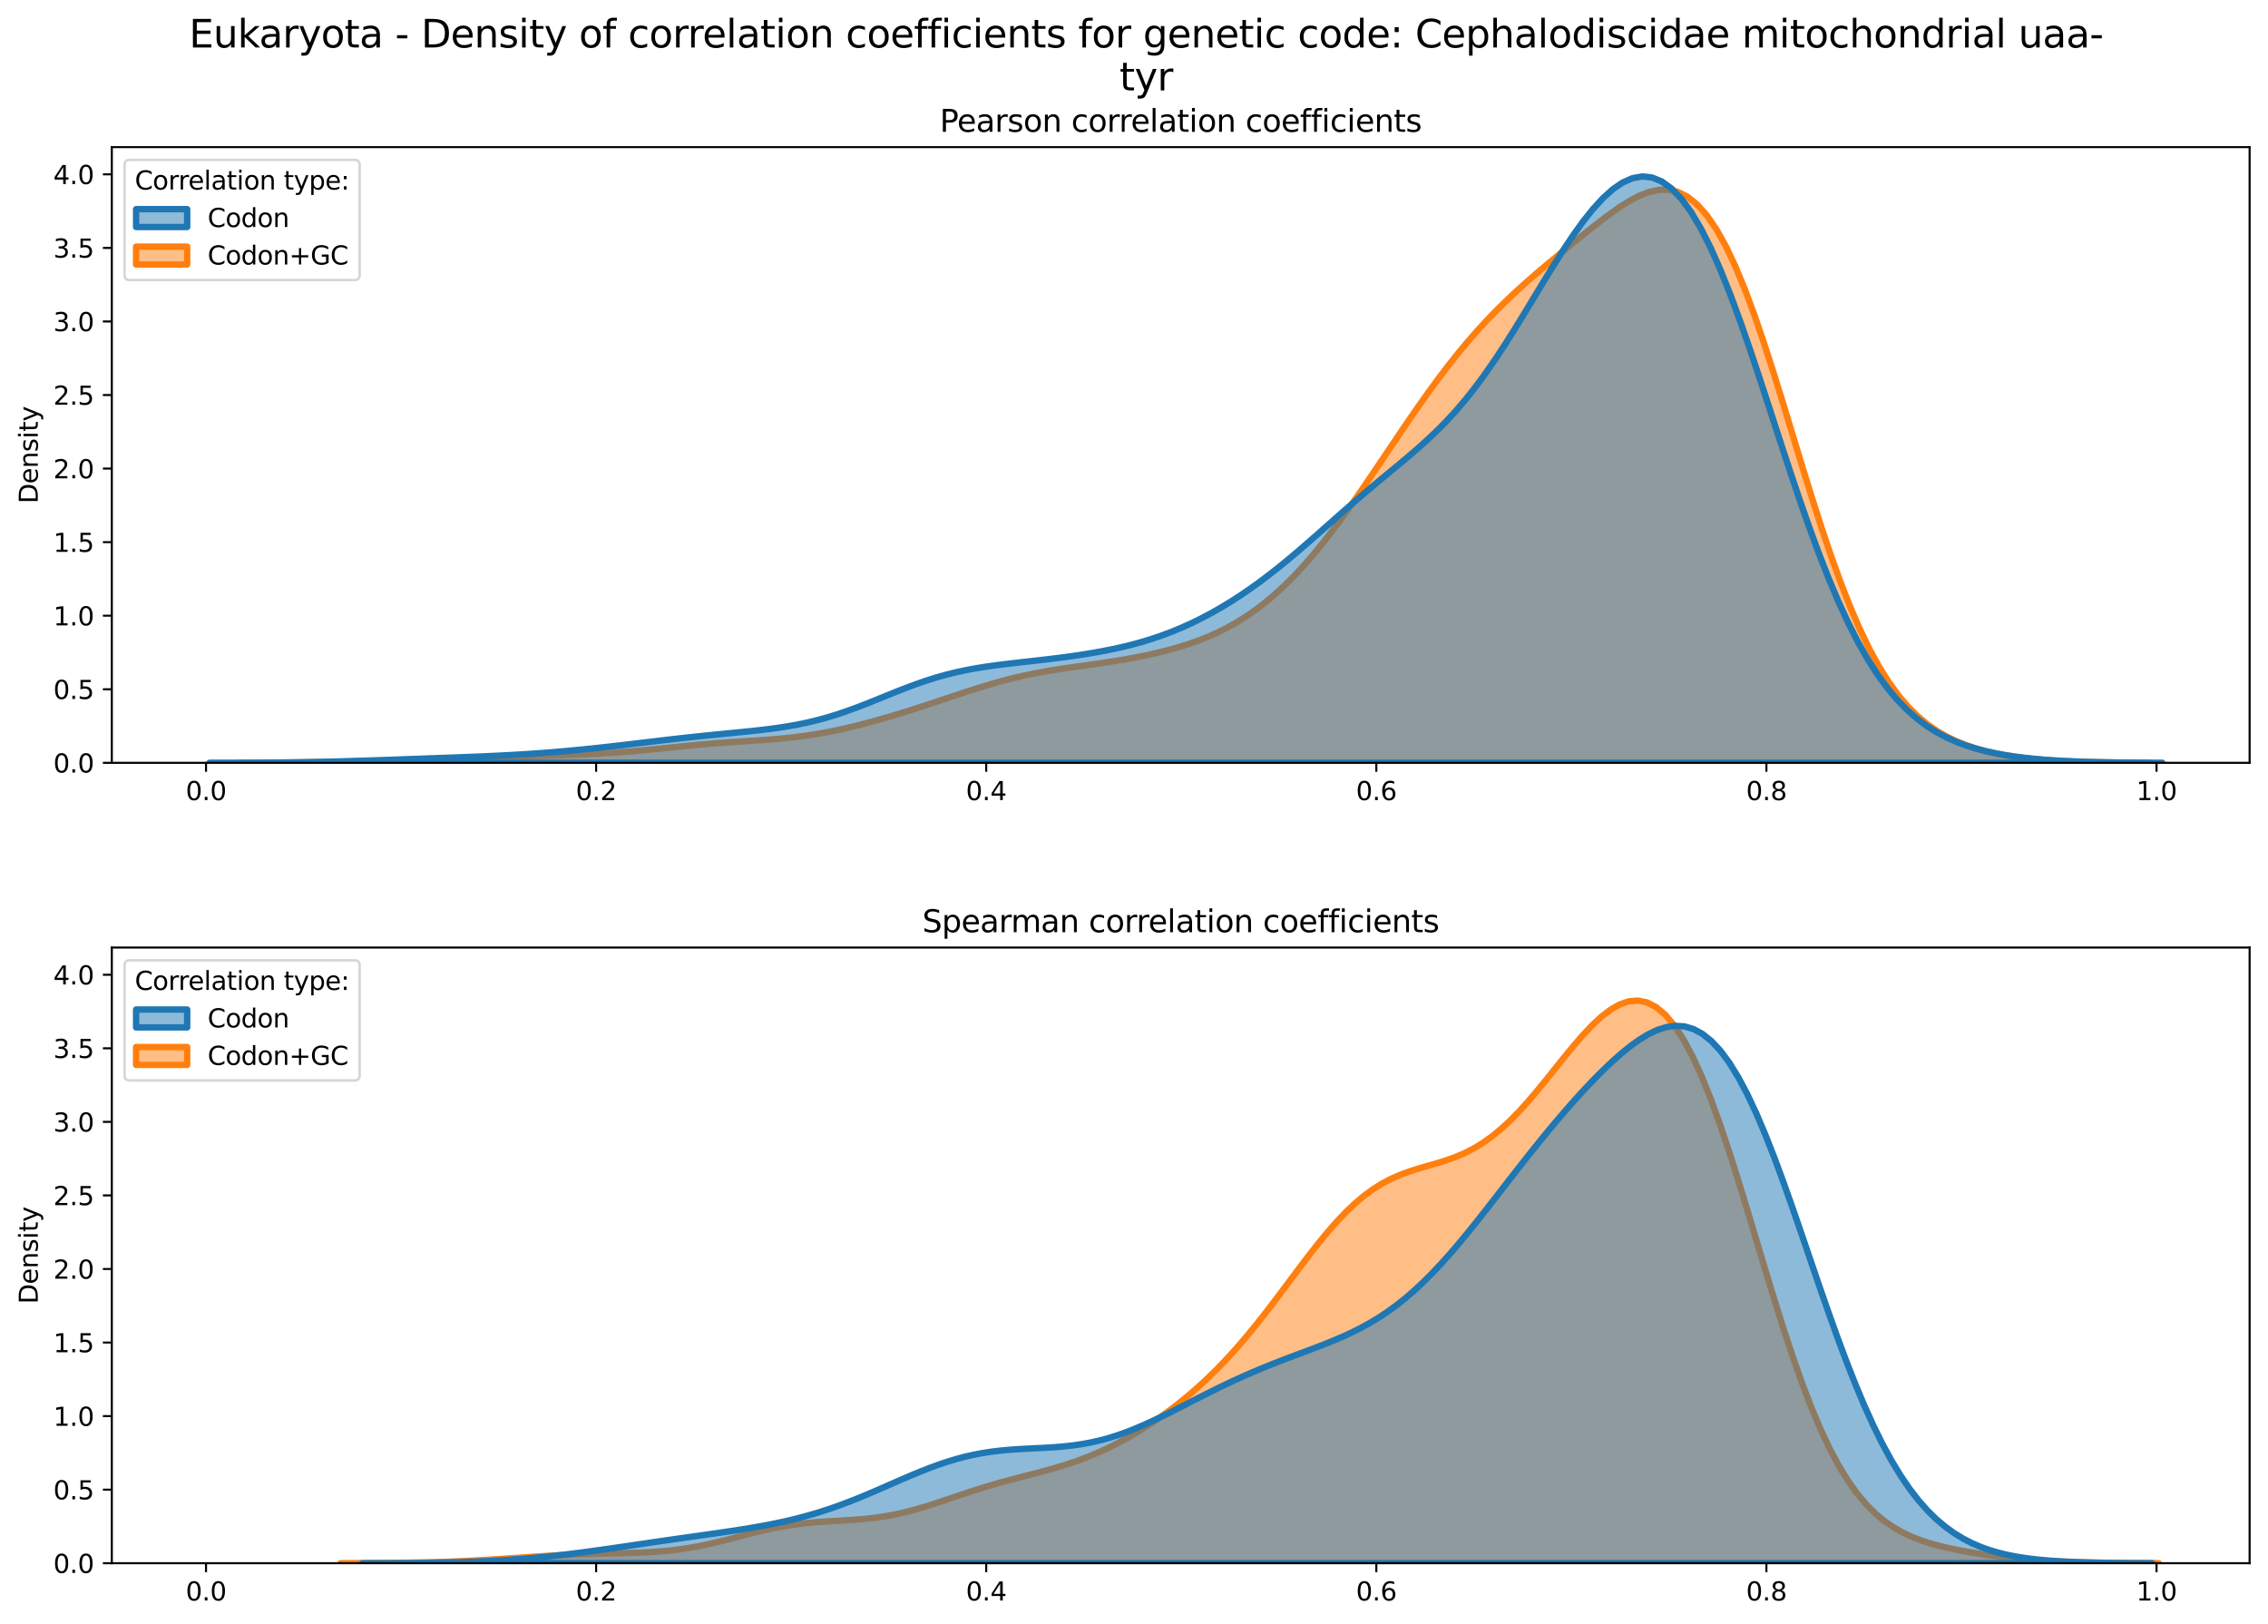 <?xml version="1.0" encoding="utf-8" standalone="no"?>
<!DOCTYPE svg PUBLIC "-//W3C//DTD SVG 1.1//EN"
  "http://www.w3.org/Graphics/SVG/1.1/DTD/svg11.dtd">
<svg xmlns:xlink="http://www.w3.org/1999/xlink" width="887.981pt" height="635.878pt" viewBox="0 0 887.981 635.878" xmlns="http://www.w3.org/2000/svg" version="1.1">
 <defs>
  <style type="text/css">*{stroke-linejoin: round; stroke-linecap: butt}</style>
 </defs>
 <g id="figure_1">
  <g id="patch_1">
   <path d="M 0 635.878 
L 887.981 635.878 
L 887.981 0 
L 0 0 
z
" style="fill: #ffffff"/>
  </g>
  <g id="axes_1">
   <g id="patch_2">
    <path d="M 43.781 298.643 
L 880.781 298.643 
L 880.781 57.6 
L 43.781 57.6 
z
" style="fill: #ffffff"/>
   </g>
   <g id="PolyCollection_1">
    <defs>
     <path id="mbd6bf6d379" d="M 93.992 -337.248 
L 93.992 -337.235 
L 97.745 -337.235 
L 101.499 -337.235 
L 105.252 -337.235 
L 109.005 -337.235 
L 112.758 -337.235 
L 116.512 -337.235 
L 120.265 -337.235 
L 124.018 -337.235 
L 127.771 -337.235 
L 131.525 -337.235 
L 135.278 -337.235 
L 139.031 -337.235 
L 142.784 -337.235 
L 146.538 -337.235 
L 150.291 -337.235 
L 154.044 -337.235 
L 157.798 -337.235 
L 161.551 -337.235 
L 165.304 -337.235 
L 169.057 -337.235 
L 172.811 -337.235 
L 176.564 -337.235 
L 180.317 -337.235 
L 184.07 -337.235 
L 187.824 -337.235 
L 191.577 -337.235 
L 195.33 -337.235 
L 199.083 -337.235 
L 202.837 -337.235 
L 206.59 -337.235 
L 210.343 -337.235 
L 214.096 -337.235 
L 217.85 -337.235 
L 221.603 -337.235 
L 225.356 -337.235 
L 229.109 -337.235 
L 232.863 -337.235 
L 236.616 -337.235 
L 240.369 -337.235 
L 244.122 -337.235 
L 247.876 -337.235 
L 251.629 -337.235 
L 255.382 -337.235 
L 259.135 -337.235 
L 262.889 -337.235 
L 266.642 -337.235 
L 270.395 -337.235 
L 274.149 -337.235 
L 277.902 -337.235 
L 281.655 -337.235 
L 285.408 -337.235 
L 289.162 -337.235 
L 292.915 -337.235 
L 296.668 -337.235 
L 300.421 -337.235 
L 304.175 -337.235 
L 307.928 -337.235 
L 311.681 -337.235 
L 315.434 -337.235 
L 319.188 -337.235 
L 322.941 -337.235 
L 326.694 -337.235 
L 330.447 -337.235 
L 334.201 -337.235 
L 337.954 -337.235 
L 341.707 -337.235 
L 345.46 -337.235 
L 349.214 -337.235 
L 352.967 -337.235 
L 356.72 -337.235 
L 360.473 -337.235 
L 364.227 -337.235 
L 367.98 -337.235 
L 371.733 -337.235 
L 375.487 -337.235 
L 379.24 -337.235 
L 382.993 -337.235 
L 386.746 -337.235 
L 390.5 -337.235 
L 394.253 -337.235 
L 398.006 -337.235 
L 401.759 -337.235 
L 405.513 -337.235 
L 409.266 -337.235 
L 413.019 -337.235 
L 416.772 -337.235 
L 420.526 -337.235 
L 424.279 -337.235 
L 428.032 -337.235 
L 431.785 -337.235 
L 435.539 -337.235 
L 439.292 -337.235 
L 443.045 -337.235 
L 446.798 -337.235 
L 450.552 -337.235 
L 454.305 -337.235 
L 458.058 -337.235 
L 461.811 -337.235 
L 465.565 -337.235 
L 469.318 -337.235 
L 473.071 -337.235 
L 476.824 -337.235 
L 480.578 -337.235 
L 484.331 -337.235 
L 488.084 -337.235 
L 491.838 -337.235 
L 495.591 -337.235 
L 499.344 -337.235 
L 503.097 -337.235 
L 506.851 -337.235 
L 510.604 -337.235 
L 514.357 -337.235 
L 518.11 -337.235 
L 521.864 -337.235 
L 525.617 -337.235 
L 529.37 -337.235 
L 533.123 -337.235 
L 536.877 -337.235 
L 540.63 -337.235 
L 544.383 -337.235 
L 548.136 -337.235 
L 551.89 -337.235 
L 555.643 -337.235 
L 559.396 -337.235 
L 563.149 -337.235 
L 566.903 -337.235 
L 570.656 -337.235 
L 574.409 -337.235 
L 578.162 -337.235 
L 581.916 -337.235 
L 585.669 -337.235 
L 589.422 -337.235 
L 593.176 -337.235 
L 596.929 -337.235 
L 600.682 -337.235 
L 604.435 -337.235 
L 608.189 -337.235 
L 611.942 -337.235 
L 615.695 -337.235 
L 619.448 -337.235 
L 623.202 -337.235 
L 626.955 -337.235 
L 630.708 -337.235 
L 634.461 -337.235 
L 638.215 -337.235 
L 641.968 -337.235 
L 645.721 -337.235 
L 649.474 -337.235 
L 653.228 -337.235 
L 656.981 -337.235 
L 660.734 -337.235 
L 664.487 -337.235 
L 668.241 -337.235 
L 671.994 -337.235 
L 675.747 -337.235 
L 679.5 -337.235 
L 683.254 -337.235 
L 687.007 -337.235 
L 690.76 -337.235 
L 694.513 -337.235 
L 698.267 -337.235 
L 702.02 -337.235 
L 705.773 -337.235 
L 709.527 -337.235 
L 713.28 -337.235 
L 717.033 -337.235 
L 720.786 -337.235 
L 724.54 -337.235 
L 728.293 -337.235 
L 732.046 -337.235 
L 735.799 -337.235 
L 739.553 -337.235 
L 743.306 -337.235 
L 747.059 -337.235 
L 750.812 -337.235 
L 754.566 -337.235 
L 758.319 -337.235 
L 762.072 -337.235 
L 765.825 -337.235 
L 769.579 -337.235 
L 773.332 -337.235 
L 777.085 -337.235 
L 780.838 -337.235 
L 784.592 -337.235 
L 788.345 -337.235 
L 792.098 -337.235 
L 795.851 -337.235 
L 799.605 -337.235 
L 803.358 -337.235 
L 807.111 -337.235 
L 810.864 -337.235 
L 814.618 -337.235 
L 818.371 -337.235 
L 822.124 -337.235 
L 825.878 -337.235 
L 829.631 -337.235 
L 833.384 -337.235 
L 837.137 -337.235 
L 840.891 -337.235 
L 840.891 -337.264 
L 840.891 -337.264 
L 837.137 -337.279 
L 833.384 -337.301 
L 829.631 -337.332 
L 825.878 -337.375 
L 822.124 -337.434 
L 818.371 -337.513 
L 814.618 -337.617 
L 810.864 -337.753 
L 807.111 -337.926 
L 803.358 -338.146 
L 799.605 -338.421 
L 795.851 -338.76 
L 792.098 -339.174 
L 788.345 -339.678 
L 784.592 -340.287 
L 780.838 -341.019 
L 777.085 -341.897 
L 773.332 -342.951 
L 769.579 -344.216 
L 765.825 -345.735 
L 762.072 -347.558 
L 758.319 -349.747 
L 754.566 -352.369 
L 750.812 -355.501 
L 747.059 -359.221 
L 743.306 -363.612 
L 739.553 -368.752 
L 735.799 -374.711 
L 732.046 -381.544 
L 728.293 -389.284 
L 724.54 -397.939 
L 720.786 -407.484 
L 717.033 -417.856 
L 713.28 -428.957 
L 709.527 -440.65 
L 705.773 -452.764 
L 702.02 -465.101 
L 698.267 -477.442 
L 694.513 -489.557 
L 690.76 -501.218 
L 687.007 -512.21 
L 683.254 -522.339 
L 679.5 -531.443 
L 675.747 -539.401 
L 671.994 -546.133 
L 668.241 -551.605 
L 664.487 -555.824 
L 660.734 -558.837 
L 656.981 -560.723 
L 653.228 -561.586 
L 649.474 -561.549 
L 645.721 -560.744 
L 641.968 -559.303 
L 638.215 -557.356 
L 634.461 -555.022 
L 630.708 -552.405 
L 626.955 -549.595 
L 623.202 -546.659 
L 619.448 -543.649 
L 615.695 -540.596 
L 611.942 -537.516 
L 608.189 -534.409 
L 604.435 -531.263 
L 600.682 -528.059 
L 596.929 -524.77 
L 593.176 -521.369 
L 589.422 -517.827 
L 585.669 -514.119 
L 581.916 -510.224 
L 578.162 -506.125 
L 574.409 -501.812 
L 570.656 -497.284 
L 566.903 -492.543 
L 563.149 -487.6 
L 559.396 -482.474 
L 555.643 -477.187 
L 551.89 -471.77 
L 548.136 -466.255 
L 544.383 -460.683 
L 540.63 -455.093 
L 536.877 -449.53 
L 533.123 -444.036 
L 529.37 -438.652 
L 525.617 -433.419 
L 521.864 -428.372 
L 518.11 -423.542 
L 514.357 -418.955 
L 510.604 -414.631 
L 506.851 -410.586 
L 503.097 -406.828 
L 499.344 -403.362 
L 495.591 -400.186 
L 491.838 -397.295 
L 488.084 -394.679 
L 484.331 -392.324 
L 480.578 -390.214 
L 476.824 -388.33 
L 473.071 -386.651 
L 469.318 -385.155 
L 465.565 -383.821 
L 461.811 -382.628 
L 458.058 -381.558 
L 454.305 -380.593 
L 450.552 -379.72 
L 446.798 -378.927 
L 443.045 -378.202 
L 439.292 -377.538 
L 435.539 -376.925 
L 431.785 -376.354 
L 428.032 -375.812 
L 424.279 -375.286 
L 420.526 -374.762 
L 416.772 -374.221 
L 413.019 -373.647 
L 409.266 -373.023 
L 405.513 -372.335 
L 401.759 -371.57 
L 398.006 -370.723 
L 394.253 -369.79 
L 390.5 -368.777 
L 386.746 -367.69 
L 382.993 -366.54 
L 379.24 -365.341 
L 375.487 -364.109 
L 371.733 -362.859 
L 367.98 -361.604 
L 364.227 -360.355 
L 360.473 -359.124 
L 356.72 -357.917 
L 352.967 -356.741 
L 349.214 -355.601 
L 345.46 -354.501 
L 341.707 -353.447 
L 337.954 -352.444 
L 334.201 -351.498 
L 330.447 -350.616 
L 326.694 -349.805 
L 322.941 -349.071 
L 319.188 -348.418 
L 315.434 -347.846 
L 311.681 -347.355 
L 307.928 -346.938 
L 304.175 -346.585 
L 300.421 -346.283 
L 296.668 -346.017 
L 292.915 -345.77 
L 289.162 -345.527 
L 285.408 -345.275 
L 281.655 -345.002 
L 277.902 -344.703 
L 274.149 -344.376 
L 270.395 -344.023 
L 266.642 -343.65 
L 262.889 -343.265 
L 259.135 -342.879 
L 255.382 -342.501 
L 251.629 -342.14 
L 247.876 -341.802 
L 244.122 -341.494 
L 240.369 -341.217 
L 236.616 -340.971 
L 232.863 -340.755 
L 229.109 -340.566 
L 225.356 -340.399 
L 221.603 -340.252 
L 217.85 -340.12 
L 214.096 -340 
L 210.343 -339.889 
L 206.59 -339.785 
L 202.837 -339.687 
L 199.083 -339.591 
L 195.33 -339.497 
L 191.577 -339.403 
L 187.824 -339.308 
L 184.07 -339.208 
L 180.317 -339.104 
L 176.564 -338.994 
L 172.811 -338.878 
L 169.057 -338.755 
L 165.304 -338.627 
L 161.551 -338.495 
L 157.798 -338.361 
L 154.044 -338.228 
L 150.291 -338.098 
L 146.538 -337.974 
L 142.784 -337.857 
L 139.031 -337.751 
L 135.278 -337.656 
L 131.525 -337.572 
L 127.771 -337.5 
L 124.018 -337.44 
L 120.265 -337.391 
L 116.512 -337.351 
L 112.758 -337.32 
L 109.005 -337.296 
L 105.252 -337.278 
L 101.499 -337.265 
L 97.745 -337.255 
L 93.992 -337.248 
z
" style="stroke: #ff7f0e; stroke-width: 2.5"/>
    </defs>
    <g clip-path="url(#p423a0797bf)">
     <use xlink:href="#mbd6bf6d379" x="0" y="635.878" style="fill: #ff7f0e; fill-opacity: 0.5; stroke: #ff7f0e; stroke-width: 2.5"/>
    </g>
   </g>
   <g id="PolyCollection_2">
    <defs>
     <path id="ma9837c23af" d="M 82.01 -337.248 
L 82.01 -337.235 
L 85.852 -337.235 
L 89.694 -337.235 
L 93.536 -337.235 
L 97.378 -337.235 
L 101.22 -337.235 
L 105.062 -337.235 
L 108.904 -337.235 
L 112.747 -337.235 
L 116.589 -337.235 
L 120.431 -337.235 
L 124.273 -337.235 
L 128.115 -337.235 
L 131.957 -337.235 
L 135.799 -337.235 
L 139.641 -337.235 
L 143.483 -337.235 
L 147.325 -337.235 
L 151.167 -337.235 
L 155.009 -337.235 
L 158.851 -337.235 
L 162.694 -337.235 
L 166.536 -337.235 
L 170.378 -337.235 
L 174.22 -337.235 
L 178.062 -337.235 
L 181.904 -337.235 
L 185.746 -337.235 
L 189.588 -337.235 
L 193.43 -337.235 
L 197.272 -337.235 
L 201.114 -337.235 
L 204.956 -337.235 
L 208.798 -337.235 
L 212.641 -337.235 
L 216.483 -337.235 
L 220.325 -337.235 
L 224.167 -337.235 
L 228.009 -337.235 
L 231.851 -337.235 
L 235.693 -337.235 
L 239.535 -337.235 
L 243.377 -337.235 
L 247.219 -337.235 
L 251.061 -337.235 
L 254.903 -337.235 
L 258.745 -337.235 
L 262.588 -337.235 
L 266.43 -337.235 
L 270.272 -337.235 
L 274.114 -337.235 
L 277.956 -337.235 
L 281.798 -337.235 
L 285.64 -337.235 
L 289.482 -337.235 
L 293.324 -337.235 
L 297.166 -337.235 
L 301.008 -337.235 
L 304.85 -337.235 
L 308.692 -337.235 
L 312.535 -337.235 
L 316.377 -337.235 
L 320.219 -337.235 
L 324.061 -337.235 
L 327.903 -337.235 
L 331.745 -337.235 
L 335.587 -337.235 
L 339.429 -337.235 
L 343.271 -337.235 
L 347.113 -337.235 
L 350.955 -337.235 
L 354.797 -337.235 
L 358.639 -337.235 
L 362.482 -337.235 
L 366.324 -337.235 
L 370.166 -337.235 
L 374.008 -337.235 
L 377.85 -337.235 
L 381.692 -337.235 
L 385.534 -337.235 
L 389.376 -337.235 
L 393.218 -337.235 
L 397.06 -337.235 
L 400.902 -337.235 
L 404.744 -337.235 
L 408.586 -337.235 
L 412.429 -337.235 
L 416.271 -337.235 
L 420.113 -337.235 
L 423.955 -337.235 
L 427.797 -337.235 
L 431.639 -337.235 
L 435.481 -337.235 
L 439.323 -337.235 
L 443.165 -337.235 
L 447.007 -337.235 
L 450.849 -337.235 
L 454.691 -337.235 
L 458.533 -337.235 
L 462.376 -337.235 
L 466.218 -337.235 
L 470.06 -337.235 
L 473.902 -337.235 
L 477.744 -337.235 
L 481.586 -337.235 
L 485.428 -337.235 
L 489.27 -337.235 
L 493.112 -337.235 
L 496.954 -337.235 
L 500.796 -337.235 
L 504.638 -337.235 
L 508.48 -337.235 
L 512.323 -337.235 
L 516.165 -337.235 
L 520.007 -337.235 
L 523.849 -337.235 
L 527.691 -337.235 
L 531.533 -337.235 
L 535.375 -337.235 
L 539.217 -337.235 
L 543.059 -337.235 
L 546.901 -337.235 
L 550.743 -337.235 
L 554.585 -337.235 
L 558.428 -337.235 
L 562.27 -337.235 
L 566.112 -337.235 
L 569.954 -337.235 
L 573.796 -337.235 
L 577.638 -337.235 
L 581.48 -337.235 
L 585.322 -337.235 
L 589.164 -337.235 
L 593.006 -337.235 
L 596.848 -337.235 
L 600.69 -337.235 
L 604.532 -337.235 
L 608.375 -337.235 
L 612.217 -337.235 
L 616.059 -337.235 
L 619.901 -337.235 
L 623.743 -337.235 
L 627.585 -337.235 
L 631.427 -337.235 
L 635.269 -337.235 
L 639.111 -337.235 
L 642.953 -337.235 
L 646.795 -337.235 
L 650.637 -337.235 
L 654.479 -337.235 
L 658.322 -337.235 
L 662.164 -337.235 
L 666.006 -337.235 
L 669.848 -337.235 
L 673.69 -337.235 
L 677.532 -337.235 
L 681.374 -337.235 
L 685.216 -337.235 
L 689.058 -337.235 
L 692.9 -337.235 
L 696.742 -337.235 
L 700.584 -337.235 
L 704.426 -337.235 
L 708.269 -337.235 
L 712.111 -337.235 
L 715.953 -337.235 
L 719.795 -337.235 
L 723.637 -337.235 
L 727.479 -337.235 
L 731.321 -337.235 
L 735.163 -337.235 
L 739.005 -337.235 
L 742.847 -337.235 
L 746.689 -337.235 
L 750.531 -337.235 
L 754.373 -337.235 
L 758.216 -337.235 
L 762.058 -337.235 
L 765.9 -337.235 
L 769.742 -337.235 
L 773.584 -337.235 
L 777.426 -337.235 
L 781.268 -337.235 
L 785.11 -337.235 
L 788.952 -337.235 
L 792.794 -337.235 
L 796.636 -337.235 
L 800.478 -337.235 
L 804.32 -337.235 
L 808.163 -337.235 
L 812.005 -337.235 
L 815.847 -337.235 
L 819.689 -337.235 
L 823.531 -337.235 
L 827.373 -337.235 
L 831.215 -337.235 
L 835.057 -337.235 
L 838.899 -337.235 
L 842.741 -337.235 
L 846.583 -337.235 
L 846.583 -337.262 
L 846.583 -337.262 
L 842.741 -337.275 
L 838.899 -337.294 
L 835.057 -337.32 
L 831.215 -337.355 
L 827.373 -337.403 
L 823.531 -337.467 
L 819.689 -337.551 
L 815.847 -337.659 
L 812.005 -337.797 
L 808.163 -337.972 
L 804.32 -338.189 
L 800.478 -338.458 
L 796.636 -338.788 
L 792.794 -339.19 
L 788.952 -339.676 
L 785.11 -340.261 
L 781.268 -340.965 
L 777.426 -341.809 
L 773.584 -342.82 
L 769.742 -344.03 
L 765.9 -345.474 
L 762.058 -347.198 
L 758.216 -349.25 
L 754.373 -351.683 
L 750.531 -354.559 
L 746.689 -357.938 
L 742.847 -361.883 
L 739.005 -366.456 
L 735.163 -371.714 
L 731.321 -377.703 
L 727.479 -384.461 
L 723.637 -392.008 
L 719.795 -400.343 
L 715.953 -409.444 
L 712.111 -419.266 
L 708.269 -429.734 
L 704.426 -440.749 
L 700.584 -452.185 
L 696.742 -463.894 
L 692.9 -475.711 
L 689.058 -487.455 
L 685.216 -498.938 
L 681.374 -509.974 
L 677.532 -520.383 
L 673.69 -529.999 
L 669.848 -538.677 
L 666.006 -546.296 
L 662.164 -552.766 
L 658.322 -558.026 
L 654.479 -562.047 
L 650.637 -564.829 
L 646.795 -566.397 
L 642.953 -566.8 
L 639.111 -566.105 
L 635.269 -564.394 
L 631.427 -561.756 
L 627.585 -558.289 
L 623.743 -554.096 
L 619.901 -549.281 
L 616.059 -543.949 
L 612.217 -538.206 
L 608.375 -532.159 
L 604.532 -525.912 
L 600.69 -519.568 
L 596.848 -513.224 
L 593.006 -506.973 
L 589.164 -500.895 
L 585.322 -495.06 
L 581.48 -489.523 
L 577.638 -484.319 
L 573.796 -479.467 
L 569.954 -474.966 
L 566.112 -470.796 
L 562.27 -466.924 
L 558.428 -463.301 
L 554.585 -459.874 
L 550.743 -456.584 
L 546.901 -453.375 
L 543.059 -450.197 
L 539.217 -447.009 
L 535.375 -443.785 
L 531.533 -440.508 
L 527.691 -437.177 
L 523.849 -433.801 
L 520.007 -430.4 
L 516.165 -426.996 
L 512.323 -423.619 
L 508.48 -420.296 
L 504.638 -417.052 
L 500.796 -413.909 
L 496.954 -410.884 
L 493.112 -407.99 
L 489.27 -405.234 
L 485.428 -402.622 
L 481.586 -400.156 
L 477.744 -397.837 
L 473.902 -395.667 
L 470.06 -393.645 
L 466.218 -391.771 
L 462.376 -390.045 
L 458.533 -388.465 
L 454.691 -387.027 
L 450.849 -385.726 
L 447.007 -384.555 
L 443.165 -383.503 
L 439.323 -382.561 
L 435.481 -381.714 
L 431.639 -380.953 
L 427.797 -380.265 
L 423.955 -379.639 
L 420.113 -379.067 
L 416.271 -378.54 
L 412.429 -378.05 
L 408.586 -377.59 
L 404.744 -377.151 
L 400.902 -376.722 
L 397.06 -376.29 
L 393.218 -375.838 
L 389.376 -375.348 
L 385.534 -374.801 
L 381.692 -374.176 
L 377.85 -373.454 
L 374.008 -372.619 
L 370.166 -371.66 
L 366.324 -370.571 
L 362.482 -369.355 
L 358.639 -368.023 
L 354.797 -366.592 
L 350.955 -365.087 
L 347.113 -363.538 
L 343.271 -361.977 
L 339.429 -360.437 
L 335.587 -358.95 
L 331.745 -357.544 
L 327.903 -356.241 
L 324.061 -355.056 
L 320.219 -353.998 
L 316.377 -353.069 
L 312.535 -352.262 
L 308.692 -351.567 
L 304.85 -350.97 
L 301.008 -350.452 
L 297.166 -349.995 
L 293.324 -349.582 
L 289.482 -349.195 
L 285.64 -348.821 
L 281.798 -348.447 
L 277.956 -348.067 
L 274.114 -347.673 
L 270.272 -347.265 
L 266.43 -346.842 
L 262.588 -346.404 
L 258.745 -345.956 
L 254.903 -345.501 
L 251.061 -345.042 
L 247.219 -344.585 
L 243.377 -344.134 
L 239.535 -343.692 
L 235.693 -343.262 
L 231.851 -342.849 
L 228.009 -342.455 
L 224.167 -342.082 
L 220.325 -341.732 
L 216.483 -341.406 
L 212.641 -341.105 
L 208.798 -340.829 
L 204.956 -340.577 
L 201.114 -340.348 
L 197.272 -340.14 
L 193.43 -339.951 
L 189.588 -339.778 
L 185.746 -339.617 
L 181.904 -339.466 
L 178.062 -339.322 
L 174.22 -339.182 
L 170.378 -339.044 
L 166.536 -338.906 
L 162.694 -338.769 
L 158.851 -338.631 
L 155.009 -338.494 
L 151.167 -338.359 
L 147.325 -338.227 
L 143.483 -338.1 
L 139.641 -337.979 
L 135.799 -337.867 
L 131.957 -337.764 
L 128.115 -337.672 
L 124.273 -337.59 
L 120.431 -337.52 
L 116.589 -337.459 
L 112.747 -337.409 
L 108.904 -337.368 
L 105.062 -337.335 
L 101.22 -337.309 
L 97.378 -337.289 
L 93.536 -337.273 
L 89.694 -337.262 
L 85.852 -337.254 
L 82.01 -337.248 
z
" style="stroke: #1f77b4; stroke-width: 2.5"/>
    </defs>
    <g clip-path="url(#p423a0797bf)">
     <use xlink:href="#ma9837c23af" x="0" y="635.878" style="fill: #1f77b4; fill-opacity: 0.5; stroke: #1f77b4; stroke-width: 2.5"/>
    </g>
   </g>
   <g id="matplotlib.axis_1">
    <g id="xtick_1">
     <g id="line2d_1">
      <defs>
       <path id="mc4381afa47" d="M 0 0 
L 0 3.5 
" style="stroke: #000000; stroke-width: 0.8"/>
      </defs>
      <g>
       <use xlink:href="#mc4381afa47" x="80.664" y="298.643" style="stroke: #000000; stroke-width: 0.8"/>
      </g>
     </g>
     <g id="text_1">
      <!-- 0.0 -->
      <g transform="translate(72.713 313.242) scale(0.1 -0.1)">
       <defs>
        <path id="DejaVuSans-30" d="M 2034 4250 
Q 1547 4250 1301 3770 
Q 1056 3291 1056 2328 
Q 1056 1369 1301 889 
Q 1547 409 2034 409 
Q 2525 409 2770 889 
Q 3016 1369 3016 2328 
Q 3016 3291 2770 3770 
Q 2525 4250 2034 4250 
z
M 2034 4750 
Q 2819 4750 3233 4129 
Q 3647 3509 3647 2328 
Q 3647 1150 3233 529 
Q 2819 -91 2034 -91 
Q 1250 -91 836 529 
Q 422 1150 422 2328 
Q 422 3509 836 4129 
Q 1250 4750 2034 4750 
z
" transform="scale(0.016)"/>
        <path id="DejaVuSans-2e" d="M 684 794 
L 1344 794 
L 1344 0 
L 684 0 
L 684 794 
z
" transform="scale(0.016)"/>
       </defs>
       <use xlink:href="#DejaVuSans-30"/>
       <use xlink:href="#DejaVuSans-2e" x="63.623"/>
       <use xlink:href="#DejaVuSans-30" x="95.41"/>
      </g>
     </g>
    </g>
    <g id="xtick_2">
     <g id="line2d_2">
      <g>
       <use xlink:href="#mc4381afa47" x="233.399" y="298.643" style="stroke: #000000; stroke-width: 0.8"/>
      </g>
     </g>
     <g id="text_2">
      <!-- 0.2 -->
      <g transform="translate(225.448 313.242) scale(0.1 -0.1)">
       <defs>
        <path id="DejaVuSans-32" d="M 1228 531 
L 3431 531 
L 3431 0 
L 469 0 
L 469 531 
Q 828 903 1448 1529 
Q 2069 2156 2228 2338 
Q 2531 2678 2651 2914 
Q 2772 3150 2772 3378 
Q 2772 3750 2511 3984 
Q 2250 4219 1831 4219 
Q 1534 4219 1204 4116 
Q 875 4013 500 3803 
L 500 4441 
Q 881 4594 1212 4672 
Q 1544 4750 1819 4750 
Q 2544 4750 2975 4387 
Q 3406 4025 3406 3419 
Q 3406 3131 3298 2873 
Q 3191 2616 2906 2266 
Q 2828 2175 2409 1742 
Q 1991 1309 1228 531 
z
" transform="scale(0.016)"/>
       </defs>
       <use xlink:href="#DejaVuSans-30"/>
       <use xlink:href="#DejaVuSans-2e" x="63.623"/>
       <use xlink:href="#DejaVuSans-32" x="95.41"/>
      </g>
     </g>
    </g>
    <g id="xtick_3">
     <g id="line2d_3">
      <g>
       <use xlink:href="#mc4381afa47" x="386.134" y="298.643" style="stroke: #000000; stroke-width: 0.8"/>
      </g>
     </g>
     <g id="text_3">
      <!-- 0.4 -->
      <g transform="translate(378.183 313.242) scale(0.1 -0.1)">
       <defs>
        <path id="DejaVuSans-34" d="M 2419 4116 
L 825 1625 
L 2419 1625 
L 2419 4116 
z
M 2253 4666 
L 3047 4666 
L 3047 1625 
L 3713 1625 
L 3713 1100 
L 3047 1100 
L 3047 0 
L 2419 0 
L 2419 1100 
L 313 1100 
L 313 1709 
L 2253 4666 
z
" transform="scale(0.016)"/>
       </defs>
       <use xlink:href="#DejaVuSans-30"/>
       <use xlink:href="#DejaVuSans-2e" x="63.623"/>
       <use xlink:href="#DejaVuSans-34" x="95.41"/>
      </g>
     </g>
    </g>
    <g id="xtick_4">
     <g id="line2d_4">
      <g>
       <use xlink:href="#mc4381afa47" x="538.869" y="298.643" style="stroke: #000000; stroke-width: 0.8"/>
      </g>
     </g>
     <g id="text_4">
      <!-- 0.6 -->
      <g transform="translate(530.918 313.242) scale(0.1 -0.1)">
       <defs>
        <path id="DejaVuSans-36" d="M 2113 2584 
Q 1688 2584 1439 2293 
Q 1191 2003 1191 1497 
Q 1191 994 1439 701 
Q 1688 409 2113 409 
Q 2538 409 2786 701 
Q 3034 994 3034 1497 
Q 3034 2003 2786 2293 
Q 2538 2584 2113 2584 
z
M 3366 4563 
L 3366 3988 
Q 3128 4100 2886 4159 
Q 2644 4219 2406 4219 
Q 1781 4219 1451 3797 
Q 1122 3375 1075 2522 
Q 1259 2794 1537 2939 
Q 1816 3084 2150 3084 
Q 2853 3084 3261 2657 
Q 3669 2231 3669 1497 
Q 3669 778 3244 343 
Q 2819 -91 2113 -91 
Q 1303 -91 875 529 
Q 447 1150 447 2328 
Q 447 3434 972 4092 
Q 1497 4750 2381 4750 
Q 2619 4750 2861 4703 
Q 3103 4656 3366 4563 
z
" transform="scale(0.016)"/>
       </defs>
       <use xlink:href="#DejaVuSans-30"/>
       <use xlink:href="#DejaVuSans-2e" x="63.623"/>
       <use xlink:href="#DejaVuSans-36" x="95.41"/>
      </g>
     </g>
    </g>
    <g id="xtick_5">
     <g id="line2d_5">
      <g>
       <use xlink:href="#mc4381afa47" x="691.604" y="298.643" style="stroke: #000000; stroke-width: 0.8"/>
      </g>
     </g>
     <g id="text_5">
      <!-- 0.8 -->
      <g transform="translate(683.653 313.242) scale(0.1 -0.1)">
       <defs>
        <path id="DejaVuSans-38" d="M 2034 2216 
Q 1584 2216 1326 1975 
Q 1069 1734 1069 1313 
Q 1069 891 1326 650 
Q 1584 409 2034 409 
Q 2484 409 2743 651 
Q 3003 894 3003 1313 
Q 3003 1734 2745 1975 
Q 2488 2216 2034 2216 
z
M 1403 2484 
Q 997 2584 770 2862 
Q 544 3141 544 3541 
Q 544 4100 942 4425 
Q 1341 4750 2034 4750 
Q 2731 4750 3128 4425 
Q 3525 4100 3525 3541 
Q 3525 3141 3298 2862 
Q 3072 2584 2669 2484 
Q 3125 2378 3379 2068 
Q 3634 1759 3634 1313 
Q 3634 634 3220 271 
Q 2806 -91 2034 -91 
Q 1263 -91 848 271 
Q 434 634 434 1313 
Q 434 1759 690 2068 
Q 947 2378 1403 2484 
z
M 1172 3481 
Q 1172 3119 1398 2916 
Q 1625 2713 2034 2713 
Q 2441 2713 2670 2916 
Q 2900 3119 2900 3481 
Q 2900 3844 2670 4047 
Q 2441 4250 2034 4250 
Q 1625 4250 1398 4047 
Q 1172 3844 1172 3481 
z
" transform="scale(0.016)"/>
       </defs>
       <use xlink:href="#DejaVuSans-30"/>
       <use xlink:href="#DejaVuSans-2e" x="63.623"/>
       <use xlink:href="#DejaVuSans-38" x="95.41"/>
      </g>
     </g>
    </g>
    <g id="xtick_6">
     <g id="line2d_6">
      <g>
       <use xlink:href="#mc4381afa47" x="844.34" y="298.643" style="stroke: #000000; stroke-width: 0.8"/>
      </g>
     </g>
     <g id="text_6">
      <!-- 1.0 -->
      <g transform="translate(836.388 313.242) scale(0.1 -0.1)">
       <defs>
        <path id="DejaVuSans-31" d="M 794 531 
L 1825 531 
L 1825 4091 
L 703 3866 
L 703 4441 
L 1819 4666 
L 2450 4666 
L 2450 531 
L 3481 531 
L 3481 0 
L 794 0 
L 794 531 
z
" transform="scale(0.016)"/>
       </defs>
       <use xlink:href="#DejaVuSans-31"/>
       <use xlink:href="#DejaVuSans-2e" x="63.623"/>
       <use xlink:href="#DejaVuSans-30" x="95.41"/>
      </g>
     </g>
    </g>
   </g>
   <g id="matplotlib.axis_2">
    <g id="ytick_1">
     <g id="line2d_7">
      <defs>
       <path id="mae3ed0b3d8" d="M 0 0 
L -3.5 0 
" style="stroke: #000000; stroke-width: 0.8"/>
      </defs>
      <g>
       <use xlink:href="#mae3ed0b3d8" x="43.781" y="298.643" style="stroke: #000000; stroke-width: 0.8"/>
      </g>
     </g>
     <g id="text_7">
      <!-- 0.0 -->
      <g transform="translate(20.878 302.443) scale(0.1 -0.1)">
       <use xlink:href="#DejaVuSans-30"/>
       <use xlink:href="#DejaVuSans-2e" x="63.623"/>
       <use xlink:href="#DejaVuSans-30" x="95.41"/>
      </g>
     </g>
    </g>
    <g id="ytick_2">
     <g id="line2d_8">
      <g>
       <use xlink:href="#mae3ed0b3d8" x="43.781" y="269.845" style="stroke: #000000; stroke-width: 0.8"/>
      </g>
     </g>
     <g id="text_8">
      <!-- 0.5 -->
      <g transform="translate(20.878 273.644) scale(0.1 -0.1)">
       <defs>
        <path id="DejaVuSans-35" d="M 691 4666 
L 3169 4666 
L 3169 4134 
L 1269 4134 
L 1269 2991 
Q 1406 3038 1543 3061 
Q 1681 3084 1819 3084 
Q 2600 3084 3056 2656 
Q 3513 2228 3513 1497 
Q 3513 744 3044 326 
Q 2575 -91 1722 -91 
Q 1428 -91 1123 -41 
Q 819 9 494 109 
L 494 744 
Q 775 591 1075 516 
Q 1375 441 1709 441 
Q 2250 441 2565 725 
Q 2881 1009 2881 1497 
Q 2881 1984 2565 2268 
Q 2250 2553 1709 2553 
Q 1456 2553 1204 2497 
Q 953 2441 691 2322 
L 691 4666 
z
" transform="scale(0.016)"/>
       </defs>
       <use xlink:href="#DejaVuSans-30"/>
       <use xlink:href="#DejaVuSans-2e" x="63.623"/>
       <use xlink:href="#DejaVuSans-35" x="95.41"/>
      </g>
     </g>
    </g>
    <g id="ytick_3">
     <g id="line2d_9">
      <g>
       <use xlink:href="#mae3ed0b3d8" x="43.781" y="241.046" style="stroke: #000000; stroke-width: 0.8"/>
      </g>
     </g>
     <g id="text_9">
      <!-- 1.0 -->
      <g transform="translate(20.878 244.846) scale(0.1 -0.1)">
       <use xlink:href="#DejaVuSans-31"/>
       <use xlink:href="#DejaVuSans-2e" x="63.623"/>
       <use xlink:href="#DejaVuSans-30" x="95.41"/>
      </g>
     </g>
    </g>
    <g id="ytick_4">
     <g id="line2d_10">
      <g>
       <use xlink:href="#mae3ed0b3d8" x="43.781" y="212.248" style="stroke: #000000; stroke-width: 0.8"/>
      </g>
     </g>
     <g id="text_10">
      <!-- 1.5 -->
      <g transform="translate(20.878 216.047) scale(0.1 -0.1)">
       <use xlink:href="#DejaVuSans-31"/>
       <use xlink:href="#DejaVuSans-2e" x="63.623"/>
       <use xlink:href="#DejaVuSans-35" x="95.41"/>
      </g>
     </g>
    </g>
    <g id="ytick_5">
     <g id="line2d_11">
      <g>
       <use xlink:href="#mae3ed0b3d8" x="43.781" y="183.449" style="stroke: #000000; stroke-width: 0.8"/>
      </g>
     </g>
     <g id="text_11">
      <!-- 2.0 -->
      <g transform="translate(20.878 187.249) scale(0.1 -0.1)">
       <use xlink:href="#DejaVuSans-32"/>
       <use xlink:href="#DejaVuSans-2e" x="63.623"/>
       <use xlink:href="#DejaVuSans-30" x="95.41"/>
      </g>
     </g>
    </g>
    <g id="ytick_6">
     <g id="line2d_12">
      <g>
       <use xlink:href="#mae3ed0b3d8" x="43.781" y="154.651" style="stroke: #000000; stroke-width: 0.8"/>
      </g>
     </g>
     <g id="text_12">
      <!-- 2.5 -->
      <g transform="translate(20.878 158.45) scale(0.1 -0.1)">
       <use xlink:href="#DejaVuSans-32"/>
       <use xlink:href="#DejaVuSans-2e" x="63.623"/>
       <use xlink:href="#DejaVuSans-35" x="95.41"/>
      </g>
     </g>
    </g>
    <g id="ytick_7">
     <g id="line2d_13">
      <g>
       <use xlink:href="#mae3ed0b3d8" x="43.781" y="125.852" style="stroke: #000000; stroke-width: 0.8"/>
      </g>
     </g>
     <g id="text_13">
      <!-- 3.0 -->
      <g transform="translate(20.878 129.651) scale(0.1 -0.1)">
       <defs>
        <path id="DejaVuSans-33" d="M 2597 2516 
Q 3050 2419 3304 2112 
Q 3559 1806 3559 1356 
Q 3559 666 3084 287 
Q 2609 -91 1734 -91 
Q 1441 -91 1130 -33 
Q 819 25 488 141 
L 488 750 
Q 750 597 1062 519 
Q 1375 441 1716 441 
Q 2309 441 2620 675 
Q 2931 909 2931 1356 
Q 2931 1769 2642 2001 
Q 2353 2234 1838 2234 
L 1294 2234 
L 1294 2753 
L 1863 2753 
Q 2328 2753 2575 2939 
Q 2822 3125 2822 3475 
Q 2822 3834 2567 4026 
Q 2313 4219 1838 4219 
Q 1578 4219 1281 4162 
Q 984 4106 628 3988 
L 628 4550 
Q 988 4650 1302 4700 
Q 1616 4750 1894 4750 
Q 2613 4750 3031 4423 
Q 3450 4097 3450 3541 
Q 3450 3153 3228 2886 
Q 3006 2619 2597 2516 
z
" transform="scale(0.016)"/>
       </defs>
       <use xlink:href="#DejaVuSans-33"/>
       <use xlink:href="#DejaVuSans-2e" x="63.623"/>
       <use xlink:href="#DejaVuSans-30" x="95.41"/>
      </g>
     </g>
    </g>
    <g id="ytick_8">
     <g id="line2d_14">
      <g>
       <use xlink:href="#mae3ed0b3d8" x="43.781" y="97.054" style="stroke: #000000; stroke-width: 0.8"/>
      </g>
     </g>
     <g id="text_14">
      <!-- 3.5 -->
      <g transform="translate(20.878 100.853) scale(0.1 -0.1)">
       <use xlink:href="#DejaVuSans-33"/>
       <use xlink:href="#DejaVuSans-2e" x="63.623"/>
       <use xlink:href="#DejaVuSans-35" x="95.41"/>
      </g>
     </g>
    </g>
    <g id="ytick_9">
     <g id="line2d_15">
      <g>
       <use xlink:href="#mae3ed0b3d8" x="43.781" y="68.255" style="stroke: #000000; stroke-width: 0.8"/>
      </g>
     </g>
     <g id="text_15">
      <!-- 4.0 -->
      <g transform="translate(20.878 72.054) scale(0.1 -0.1)">
       <use xlink:href="#DejaVuSans-34"/>
       <use xlink:href="#DejaVuSans-2e" x="63.623"/>
       <use xlink:href="#DejaVuSans-30" x="95.41"/>
      </g>
     </g>
    </g>
    <g id="text_16">
     <!-- Density -->
     <g transform="translate(14.798 197.13) rotate(-90) scale(0.1 -0.1)">
      <defs>
       <path id="DejaVuSans-44" d="M 1259 4147 
L 1259 519 
L 2022 519 
Q 2988 519 3436 956 
Q 3884 1394 3884 2338 
Q 3884 3275 3436 3711 
Q 2988 4147 2022 4147 
L 1259 4147 
z
M 628 4666 
L 1925 4666 
Q 3281 4666 3915 4102 
Q 4550 3538 4550 2338 
Q 4550 1131 3912 565 
Q 3275 0 1925 0 
L 628 0 
L 628 4666 
z
" transform="scale(0.016)"/>
       <path id="DejaVuSans-65" d="M 3597 1894 
L 3597 1613 
L 953 1613 
Q 991 1019 1311 708 
Q 1631 397 2203 397 
Q 2534 397 2845 478 
Q 3156 559 3463 722 
L 3463 178 
Q 3153 47 2828 -22 
Q 2503 -91 2169 -91 
Q 1331 -91 842 396 
Q 353 884 353 1716 
Q 353 2575 817 3079 
Q 1281 3584 2069 3584 
Q 2775 3584 3186 3129 
Q 3597 2675 3597 1894 
z
M 3022 2063 
Q 3016 2534 2758 2815 
Q 2500 3097 2075 3097 
Q 1594 3097 1305 2825 
Q 1016 2553 972 2059 
L 3022 2063 
z
" transform="scale(0.016)"/>
       <path id="DejaVuSans-6e" d="M 3513 2113 
L 3513 0 
L 2938 0 
L 2938 2094 
Q 2938 2591 2744 2837 
Q 2550 3084 2163 3084 
Q 1697 3084 1428 2787 
Q 1159 2491 1159 1978 
L 1159 0 
L 581 0 
L 581 3500 
L 1159 3500 
L 1159 2956 
Q 1366 3272 1645 3428 
Q 1925 3584 2291 3584 
Q 2894 3584 3203 3211 
Q 3513 2838 3513 2113 
z
" transform="scale(0.016)"/>
       <path id="DejaVuSans-73" d="M 2834 3397 
L 2834 2853 
Q 2591 2978 2328 3040 
Q 2066 3103 1784 3103 
Q 1356 3103 1142 2972 
Q 928 2841 928 2578 
Q 928 2378 1081 2264 
Q 1234 2150 1697 2047 
L 1894 2003 
Q 2506 1872 2764 1633 
Q 3022 1394 3022 966 
Q 3022 478 2636 193 
Q 2250 -91 1575 -91 
Q 1294 -91 989 -36 
Q 684 19 347 128 
L 347 722 
Q 666 556 975 473 
Q 1284 391 1588 391 
Q 1994 391 2212 530 
Q 2431 669 2431 922 
Q 2431 1156 2273 1281 
Q 2116 1406 1581 1522 
L 1381 1569 
Q 847 1681 609 1914 
Q 372 2147 372 2553 
Q 372 3047 722 3315 
Q 1072 3584 1716 3584 
Q 2034 3584 2315 3537 
Q 2597 3491 2834 3397 
z
" transform="scale(0.016)"/>
       <path id="DejaVuSans-69" d="M 603 3500 
L 1178 3500 
L 1178 0 
L 603 0 
L 603 3500 
z
M 603 4863 
L 1178 4863 
L 1178 4134 
L 603 4134 
L 603 4863 
z
" transform="scale(0.016)"/>
       <path id="DejaVuSans-74" d="M 1172 4494 
L 1172 3500 
L 2356 3500 
L 2356 3053 
L 1172 3053 
L 1172 1153 
Q 1172 725 1289 603 
Q 1406 481 1766 481 
L 2356 481 
L 2356 0 
L 1766 0 
Q 1100 0 847 248 
Q 594 497 594 1153 
L 594 3053 
L 172 3053 
L 172 3500 
L 594 3500 
L 594 4494 
L 1172 4494 
z
" transform="scale(0.016)"/>
       <path id="DejaVuSans-79" d="M 2059 -325 
Q 1816 -950 1584 -1140 
Q 1353 -1331 966 -1331 
L 506 -1331 
L 506 -850 
L 844 -850 
Q 1081 -850 1212 -737 
Q 1344 -625 1503 -206 
L 1606 56 
L 191 3500 
L 800 3500 
L 1894 763 
L 2988 3500 
L 3597 3500 
L 2059 -325 
z
" transform="scale(0.016)"/>
      </defs>
      <use xlink:href="#DejaVuSans-44"/>
      <use xlink:href="#DejaVuSans-65" x="77.002"/>
      <use xlink:href="#DejaVuSans-6e" x="138.525"/>
      <use xlink:href="#DejaVuSans-73" x="201.904"/>
      <use xlink:href="#DejaVuSans-69" x="254.004"/>
      <use xlink:href="#DejaVuSans-74" x="281.787"/>
      <use xlink:href="#DejaVuSans-79" x="320.996"/>
     </g>
    </g>
   </g>
   <g id="patch_3">
    <path d="M 43.781 298.643 
L 43.781 57.6 
" style="fill: none; stroke: #000000; stroke-width: 0.8; stroke-linejoin: miter; stroke-linecap: square"/>
   </g>
   <g id="patch_4">
    <path d="M 880.781 298.643 
L 880.781 57.6 
" style="fill: none; stroke: #000000; stroke-width: 0.8; stroke-linejoin: miter; stroke-linecap: square"/>
   </g>
   <g id="patch_5">
    <path d="M 43.781 298.643 
L 880.781 298.643 
" style="fill: none; stroke: #000000; stroke-width: 0.8; stroke-linejoin: miter; stroke-linecap: square"/>
   </g>
   <g id="patch_6">
    <path d="M 43.781 57.6 
L 880.781 57.6 
" style="fill: none; stroke: #000000; stroke-width: 0.8; stroke-linejoin: miter; stroke-linecap: square"/>
   </g>
   <g id="text_17">
    <!-- Pearson correlation coefficients -->
    <g transform="translate(367.949 51.6) scale(0.12 -0.12)">
     <defs>
      <path id="DejaVuSans-50" d="M 1259 4147 
L 1259 2394 
L 2053 2394 
Q 2494 2394 2734 2622 
Q 2975 2850 2975 3272 
Q 2975 3691 2734 3919 
Q 2494 4147 2053 4147 
L 1259 4147 
z
M 628 4666 
L 2053 4666 
Q 2838 4666 3239 4311 
Q 3641 3956 3641 3272 
Q 3641 2581 3239 2228 
Q 2838 1875 2053 1875 
L 1259 1875 
L 1259 0 
L 628 0 
L 628 4666 
z
" transform="scale(0.016)"/>
      <path id="DejaVuSans-61" d="M 2194 1759 
Q 1497 1759 1228 1600 
Q 959 1441 959 1056 
Q 959 750 1161 570 
Q 1363 391 1709 391 
Q 2188 391 2477 730 
Q 2766 1069 2766 1631 
L 2766 1759 
L 2194 1759 
z
M 3341 1997 
L 3341 0 
L 2766 0 
L 2766 531 
Q 2569 213 2275 61 
Q 1981 -91 1556 -91 
Q 1019 -91 701 211 
Q 384 513 384 1019 
Q 384 1609 779 1909 
Q 1175 2209 1959 2209 
L 2766 2209 
L 2766 2266 
Q 2766 2663 2505 2880 
Q 2244 3097 1772 3097 
Q 1472 3097 1187 3025 
Q 903 2953 641 2809 
L 641 3341 
Q 956 3463 1253 3523 
Q 1550 3584 1831 3584 
Q 2591 3584 2966 3190 
Q 3341 2797 3341 1997 
z
" transform="scale(0.016)"/>
      <path id="DejaVuSans-72" d="M 2631 2963 
Q 2534 3019 2420 3045 
Q 2306 3072 2169 3072 
Q 1681 3072 1420 2755 
Q 1159 2438 1159 1844 
L 1159 0 
L 581 0 
L 581 3500 
L 1159 3500 
L 1159 2956 
Q 1341 3275 1631 3429 
Q 1922 3584 2338 3584 
Q 2397 3584 2469 3576 
Q 2541 3569 2628 3553 
L 2631 2963 
z
" transform="scale(0.016)"/>
      <path id="DejaVuSans-6f" d="M 1959 3097 
Q 1497 3097 1228 2736 
Q 959 2375 959 1747 
Q 959 1119 1226 758 
Q 1494 397 1959 397 
Q 2419 397 2687 759 
Q 2956 1122 2956 1747 
Q 2956 2369 2687 2733 
Q 2419 3097 1959 3097 
z
M 1959 3584 
Q 2709 3584 3137 3096 
Q 3566 2609 3566 1747 
Q 3566 888 3137 398 
Q 2709 -91 1959 -91 
Q 1206 -91 779 398 
Q 353 888 353 1747 
Q 353 2609 779 3096 
Q 1206 3584 1959 3584 
z
" transform="scale(0.016)"/>
      <path id="DejaVuSans-20" transform="scale(0.016)"/>
      <path id="DejaVuSans-63" d="M 3122 3366 
L 3122 2828 
Q 2878 2963 2633 3030 
Q 2388 3097 2138 3097 
Q 1578 3097 1268 2742 
Q 959 2388 959 1747 
Q 959 1106 1268 751 
Q 1578 397 2138 397 
Q 2388 397 2633 464 
Q 2878 531 3122 666 
L 3122 134 
Q 2881 22 2623 -34 
Q 2366 -91 2075 -91 
Q 1284 -91 818 406 
Q 353 903 353 1747 
Q 353 2603 823 3093 
Q 1294 3584 2113 3584 
Q 2378 3584 2631 3529 
Q 2884 3475 3122 3366 
z
" transform="scale(0.016)"/>
      <path id="DejaVuSans-6c" d="M 603 4863 
L 1178 4863 
L 1178 0 
L 603 0 
L 603 4863 
z
" transform="scale(0.016)"/>
      <path id="DejaVuSans-66" d="M 2375 4863 
L 2375 4384 
L 1825 4384 
Q 1516 4384 1395 4259 
Q 1275 4134 1275 3809 
L 1275 3500 
L 2222 3500 
L 2222 3053 
L 1275 3053 
L 1275 0 
L 697 0 
L 697 3053 
L 147 3053 
L 147 3500 
L 697 3500 
L 697 3744 
Q 697 4328 969 4595 
Q 1241 4863 1831 4863 
L 2375 4863 
z
" transform="scale(0.016)"/>
     </defs>
     <use xlink:href="#DejaVuSans-50"/>
     <use xlink:href="#DejaVuSans-65" x="56.678"/>
     <use xlink:href="#DejaVuSans-61" x="118.201"/>
     <use xlink:href="#DejaVuSans-72" x="179.48"/>
     <use xlink:href="#DejaVuSans-73" x="220.594"/>
     <use xlink:href="#DejaVuSans-6f" x="272.693"/>
     <use xlink:href="#DejaVuSans-6e" x="333.875"/>
     <use xlink:href="#DejaVuSans-20" x="397.254"/>
     <use xlink:href="#DejaVuSans-63" x="429.041"/>
     <use xlink:href="#DejaVuSans-6f" x="484.021"/>
     <use xlink:href="#DejaVuSans-72" x="545.203"/>
     <use xlink:href="#DejaVuSans-72" x="584.566"/>
     <use xlink:href="#DejaVuSans-65" x="623.43"/>
     <use xlink:href="#DejaVuSans-6c" x="684.953"/>
     <use xlink:href="#DejaVuSans-61" x="712.736"/>
     <use xlink:href="#DejaVuSans-74" x="774.016"/>
     <use xlink:href="#DejaVuSans-69" x="813.225"/>
     <use xlink:href="#DejaVuSans-6f" x="841.008"/>
     <use xlink:href="#DejaVuSans-6e" x="902.189"/>
     <use xlink:href="#DejaVuSans-20" x="965.568"/>
     <use xlink:href="#DejaVuSans-63" x="997.355"/>
     <use xlink:href="#DejaVuSans-6f" x="1052.336"/>
     <use xlink:href="#DejaVuSans-65" x="1113.518"/>
     <use xlink:href="#DejaVuSans-66" x="1175.041"/>
     <use xlink:href="#DejaVuSans-66" x="1210.246"/>
     <use xlink:href="#DejaVuSans-69" x="1245.451"/>
     <use xlink:href="#DejaVuSans-63" x="1273.234"/>
     <use xlink:href="#DejaVuSans-69" x="1328.215"/>
     <use xlink:href="#DejaVuSans-65" x="1355.998"/>
     <use xlink:href="#DejaVuSans-6e" x="1417.521"/>
     <use xlink:href="#DejaVuSans-74" x="1480.9"/>
     <use xlink:href="#DejaVuSans-73" x="1520.109"/>
    </g>
   </g>
   <g id="legend_1">
    <g id="patch_7">
     <path d="M 50.781 109.634 
L 138.806 109.634 
Q 140.806 109.634 140.806 107.634 
L 140.806 64.6 
Q 140.806 62.6 138.806 62.6 
L 50.781 62.6 
Q 48.781 62.6 48.781 64.6 
L 48.781 107.634 
Q 48.781 109.634 50.781 109.634 
z
" style="fill: #ffffff; opacity: 0.8; stroke: #cccccc; stroke-linejoin: miter"/>
    </g>
    <g id="text_18">
     <!-- Correlation type: -->
     <g transform="translate(52.781 74.198) scale(0.1 -0.1)">
      <defs>
       <path id="DejaVuSans-43" d="M 4122 4306 
L 4122 3641 
Q 3803 3938 3442 4084 
Q 3081 4231 2675 4231 
Q 1875 4231 1450 3742 
Q 1025 3253 1025 2328 
Q 1025 1406 1450 917 
Q 1875 428 2675 428 
Q 3081 428 3442 575 
Q 3803 722 4122 1019 
L 4122 359 
Q 3791 134 3420 21 
Q 3050 -91 2638 -91 
Q 1578 -91 968 557 
Q 359 1206 359 2328 
Q 359 3453 968 4101 
Q 1578 4750 2638 4750 
Q 3056 4750 3426 4639 
Q 3797 4528 4122 4306 
z
" transform="scale(0.016)"/>
       <path id="DejaVuSans-70" d="M 1159 525 
L 1159 -1331 
L 581 -1331 
L 581 3500 
L 1159 3500 
L 1159 2969 
Q 1341 3281 1617 3432 
Q 1894 3584 2278 3584 
Q 2916 3584 3314 3078 
Q 3713 2572 3713 1747 
Q 3713 922 3314 415 
Q 2916 -91 2278 -91 
Q 1894 -91 1617 61 
Q 1341 213 1159 525 
z
M 3116 1747 
Q 3116 2381 2855 2742 
Q 2594 3103 2138 3103 
Q 1681 3103 1420 2742 
Q 1159 2381 1159 1747 
Q 1159 1113 1420 752 
Q 1681 391 2138 391 
Q 2594 391 2855 752 
Q 3116 1113 3116 1747 
z
" transform="scale(0.016)"/>
       <path id="DejaVuSans-3a" d="M 750 794 
L 1409 794 
L 1409 0 
L 750 0 
L 750 794 
z
M 750 3309 
L 1409 3309 
L 1409 2516 
L 750 2516 
L 750 3309 
z
" transform="scale(0.016)"/>
      </defs>
      <use xlink:href="#DejaVuSans-43"/>
      <use xlink:href="#DejaVuSans-6f" x="69.824"/>
      <use xlink:href="#DejaVuSans-72" x="131.006"/>
      <use xlink:href="#DejaVuSans-72" x="170.369"/>
      <use xlink:href="#DejaVuSans-65" x="209.232"/>
      <use xlink:href="#DejaVuSans-6c" x="270.756"/>
      <use xlink:href="#DejaVuSans-61" x="298.539"/>
      <use xlink:href="#DejaVuSans-74" x="359.818"/>
      <use xlink:href="#DejaVuSans-69" x="399.027"/>
      <use xlink:href="#DejaVuSans-6f" x="426.811"/>
      <use xlink:href="#DejaVuSans-6e" x="487.992"/>
      <use xlink:href="#DejaVuSans-20" x="551.371"/>
      <use xlink:href="#DejaVuSans-74" x="583.158"/>
      <use xlink:href="#DejaVuSans-79" x="622.367"/>
      <use xlink:href="#DejaVuSans-70" x="681.547"/>
      <use xlink:href="#DejaVuSans-65" x="745.023"/>
      <use xlink:href="#DejaVuSans-3a" x="806.547"/>
     </g>
    </g>
    <g id="patch_8">
     <path d="M 53.285 88.877 
L 73.285 88.877 
L 73.285 81.877 
L 53.285 81.877 
z
" style="fill: #1f77b4; fill-opacity: 0.5; stroke: #1f77b4; stroke-width: 2.5; stroke-linejoin: miter"/>
    </g>
    <g id="text_19">
     <!-- Codon -->
     <g transform="translate(81.285 88.877) scale(0.1 -0.1)">
      <defs>
       <path id="DejaVuSans-64" d="M 2906 2969 
L 2906 4863 
L 3481 4863 
L 3481 0 
L 2906 0 
L 2906 525 
Q 2725 213 2448 61 
Q 2172 -91 1784 -91 
Q 1150 -91 751 415 
Q 353 922 353 1747 
Q 353 2572 751 3078 
Q 1150 3584 1784 3584 
Q 2172 3584 2448 3432 
Q 2725 3281 2906 2969 
z
M 947 1747 
Q 947 1113 1208 752 
Q 1469 391 1925 391 
Q 2381 391 2643 752 
Q 2906 1113 2906 1747 
Q 2906 2381 2643 2742 
Q 2381 3103 1925 3103 
Q 1469 3103 1208 2742 
Q 947 2381 947 1747 
z
" transform="scale(0.016)"/>
      </defs>
      <use xlink:href="#DejaVuSans-43"/>
      <use xlink:href="#DejaVuSans-6f" x="69.824"/>
      <use xlink:href="#DejaVuSans-64" x="131.006"/>
      <use xlink:href="#DejaVuSans-6f" x="194.482"/>
      <use xlink:href="#DejaVuSans-6e" x="255.664"/>
     </g>
    </g>
    <g id="patch_9">
     <path d="M 53.285 103.555 
L 73.285 103.555 
L 73.285 96.555 
L 53.285 96.555 
z
" style="fill: #ff7f0e; fill-opacity: 0.5; stroke: #ff7f0e; stroke-width: 2.5; stroke-linejoin: miter"/>
    </g>
    <g id="text_20">
     <!-- Codon+GC -->
     <g transform="translate(81.285 103.555) scale(0.1 -0.1)">
      <defs>
       <path id="DejaVuSans-2b" d="M 2944 4013 
L 2944 2272 
L 4684 2272 
L 4684 1741 
L 2944 1741 
L 2944 0 
L 2419 0 
L 2419 1741 
L 678 1741 
L 678 2272 
L 2419 2272 
L 2419 4013 
L 2944 4013 
z
" transform="scale(0.016)"/>
       <path id="DejaVuSans-47" d="M 3809 666 
L 3809 1919 
L 2778 1919 
L 2778 2438 
L 4434 2438 
L 4434 434 
Q 4069 175 3628 42 
Q 3188 -91 2688 -91 
Q 1594 -91 976 548 
Q 359 1188 359 2328 
Q 359 3472 976 4111 
Q 1594 4750 2688 4750 
Q 3144 4750 3555 4637 
Q 3966 4525 4313 4306 
L 4313 3634 
Q 3963 3931 3569 4081 
Q 3175 4231 2741 4231 
Q 1884 4231 1454 3753 
Q 1025 3275 1025 2328 
Q 1025 1384 1454 906 
Q 1884 428 2741 428 
Q 3075 428 3337 486 
Q 3600 544 3809 666 
z
" transform="scale(0.016)"/>
      </defs>
      <use xlink:href="#DejaVuSans-43"/>
      <use xlink:href="#DejaVuSans-6f" x="69.824"/>
      <use xlink:href="#DejaVuSans-64" x="131.006"/>
      <use xlink:href="#DejaVuSans-6f" x="194.482"/>
      <use xlink:href="#DejaVuSans-6e" x="255.664"/>
      <use xlink:href="#DejaVuSans-2b" x="319.043"/>
      <use xlink:href="#DejaVuSans-47" x="402.832"/>
      <use xlink:href="#DejaVuSans-43" x="480.322"/>
     </g>
    </g>
   </g>
  </g>
  <g id="axes_2">
   <g id="patch_10">
    <path d="M 43.781 612 
L 880.781 612 
L 880.781 370.957 
L 43.781 370.957 
z
" style="fill: #ffffff"/>
   </g>
   <g id="PolyCollection_3">
    <defs>
     <path id="mc50ac9e8a6" d="M 133.364 -23.893 
L 133.364 -23.878 
L 136.941 -23.878 
L 140.518 -23.878 
L 144.095 -23.878 
L 147.672 -23.878 
L 151.249 -23.878 
L 154.826 -23.878 
L 158.403 -23.878 
L 161.98 -23.878 
L 165.557 -23.878 
L 169.134 -23.878 
L 172.711 -23.878 
L 176.288 -23.878 
L 179.865 -23.878 
L 183.442 -23.878 
L 187.019 -23.878 
L 190.596 -23.878 
L 194.173 -23.878 
L 197.75 -23.878 
L 201.327 -23.878 
L 204.904 -23.878 
L 208.481 -23.878 
L 212.058 -23.878 
L 215.635 -23.878 
L 219.212 -23.878 
L 222.789 -23.878 
L 226.366 -23.878 
L 229.943 -23.878 
L 233.52 -23.878 
L 237.097 -23.878 
L 240.674 -23.878 
L 244.251 -23.878 
L 247.828 -23.878 
L 251.405 -23.878 
L 254.982 -23.878 
L 258.559 -23.878 
L 262.136 -23.878 
L 265.713 -23.878 
L 269.29 -23.878 
L 272.867 -23.878 
L 276.444 -23.878 
L 280.021 -23.878 
L 283.598 -23.878 
L 287.175 -23.878 
L 290.752 -23.878 
L 294.329 -23.878 
L 297.906 -23.878 
L 301.483 -23.878 
L 305.06 -23.878 
L 308.637 -23.878 
L 312.215 -23.878 
L 315.792 -23.878 
L 319.369 -23.878 
L 322.946 -23.878 
L 326.523 -23.878 
L 330.1 -23.878 
L 333.677 -23.878 
L 337.254 -23.878 
L 340.831 -23.878 
L 344.408 -23.878 
L 347.985 -23.878 
L 351.562 -23.878 
L 355.139 -23.878 
L 358.716 -23.878 
L 362.293 -23.878 
L 365.87 -23.878 
L 369.447 -23.878 
L 373.024 -23.878 
L 376.601 -23.878 
L 380.178 -23.878 
L 383.755 -23.878 
L 387.332 -23.878 
L 390.909 -23.878 
L 394.486 -23.878 
L 398.063 -23.878 
L 401.64 -23.878 
L 405.217 -23.878 
L 408.794 -23.878 
L 412.371 -23.878 
L 415.948 -23.878 
L 419.525 -23.878 
L 423.102 -23.878 
L 426.679 -23.878 
L 430.256 -23.878 
L 433.833 -23.878 
L 437.41 -23.878 
L 440.987 -23.878 
L 444.564 -23.878 
L 448.141 -23.878 
L 451.718 -23.878 
L 455.295 -23.878 
L 458.872 -23.878 
L 462.449 -23.878 
L 466.026 -23.878 
L 469.603 -23.878 
L 473.18 -23.878 
L 476.757 -23.878 
L 480.334 -23.878 
L 483.911 -23.878 
L 487.488 -23.878 
L 491.065 -23.878 
L 494.642 -23.878 
L 498.219 -23.878 
L 501.796 -23.878 
L 505.373 -23.878 
L 508.95 -23.878 
L 512.527 -23.878 
L 516.104 -23.878 
L 519.681 -23.878 
L 523.258 -23.878 
L 526.835 -23.878 
L 530.413 -23.878 
L 533.99 -23.878 
L 537.567 -23.878 
L 541.144 -23.878 
L 544.721 -23.878 
L 548.298 -23.878 
L 551.875 -23.878 
L 555.452 -23.878 
L 559.029 -23.878 
L 562.606 -23.878 
L 566.183 -23.878 
L 569.76 -23.878 
L 573.337 -23.878 
L 576.914 -23.878 
L 580.491 -23.878 
L 584.068 -23.878 
L 587.645 -23.878 
L 591.222 -23.878 
L 594.799 -23.878 
L 598.376 -23.878 
L 601.953 -23.878 
L 605.53 -23.878 
L 609.107 -23.878 
L 612.684 -23.878 
L 616.261 -23.878 
L 619.838 -23.878 
L 623.415 -23.878 
L 626.992 -23.878 
L 630.569 -23.878 
L 634.146 -23.878 
L 637.723 -23.878 
L 641.3 -23.878 
L 644.877 -23.878 
L 648.454 -23.878 
L 652.031 -23.878 
L 655.608 -23.878 
L 659.185 -23.878 
L 662.762 -23.878 
L 666.339 -23.878 
L 669.916 -23.878 
L 673.493 -23.878 
L 677.07 -23.878 
L 680.647 -23.878 
L 684.224 -23.878 
L 687.801 -23.878 
L 691.378 -23.878 
L 694.955 -23.878 
L 698.532 -23.878 
L 702.109 -23.878 
L 705.686 -23.878 
L 709.263 -23.878 
L 712.84 -23.878 
L 716.417 -23.878 
L 719.994 -23.878 
L 723.571 -23.878 
L 727.148 -23.878 
L 730.725 -23.878 
L 734.302 -23.878 
L 737.879 -23.878 
L 741.456 -23.878 
L 745.033 -23.878 
L 748.61 -23.878 
L 752.188 -23.878 
L 755.765 -23.878 
L 759.342 -23.878 
L 762.919 -23.878 
L 766.496 -23.878 
L 770.073 -23.878 
L 773.65 -23.878 
L 777.227 -23.878 
L 780.804 -23.878 
L 784.381 -23.878 
L 787.958 -23.878 
L 791.535 -23.878 
L 795.112 -23.878 
L 798.689 -23.878 
L 802.266 -23.878 
L 805.843 -23.878 
L 809.42 -23.878 
L 812.997 -23.878 
L 816.574 -23.878 
L 820.151 -23.878 
L 823.728 -23.878 
L 827.305 -23.878 
L 830.882 -23.878 
L 834.459 -23.878 
L 838.036 -23.878 
L 841.613 -23.878 
L 845.19 -23.878 
L 845.19 -23.896 
L 845.19 -23.896 
L 841.613 -23.906 
L 838.036 -23.919 
L 834.459 -23.938 
L 830.882 -23.964 
L 827.305 -23.999 
L 823.728 -24.047 
L 820.151 -24.11 
L 816.574 -24.191 
L 812.997 -24.294 
L 809.42 -24.423 
L 805.843 -24.582 
L 802.266 -24.773 
L 798.689 -25.002 
L 795.112 -25.269 
L 791.535 -25.577 
L 787.958 -25.929 
L 784.381 -26.325 
L 780.804 -26.766 
L 777.227 -27.255 
L 773.65 -27.795 
L 770.073 -28.392 
L 766.496 -29.057 
L 762.919 -29.804 
L 759.342 -30.656 
L 755.765 -31.643 
L 752.188 -32.804 
L 748.61 -34.19 
L 745.033 -35.86 
L 741.456 -37.883 
L 737.879 -40.336 
L 734.302 -43.303 
L 730.725 -46.869 
L 727.148 -51.116 
L 723.571 -56.122 
L 719.994 -61.951 
L 716.417 -68.649 
L 712.84 -76.238 
L 709.263 -84.715 
L 705.686 -94.044 
L 702.109 -104.155 
L 698.532 -114.947 
L 694.955 -126.283 
L 691.378 -138.002 
L 687.801 -149.918 
L 684.224 -161.83 
L 680.647 -173.53 
L 677.07 -184.811 
L 673.493 -195.477 
L 669.916 -205.348 
L 666.339 -214.273 
L 662.762 -222.127 
L 659.185 -228.822 
L 655.608 -234.303 
L 652.031 -238.551 
L 648.454 -241.578 
L 644.877 -243.425 
L 641.3 -244.158 
L 637.723 -243.862 
L 634.146 -242.637 
L 630.569 -240.594 
L 626.992 -237.85 
L 623.415 -234.525 
L 619.838 -230.74 
L 616.261 -226.616 
L 612.684 -222.267 
L 609.107 -217.807 
L 605.53 -213.339 
L 601.953 -208.959 
L 598.376 -204.752 
L 594.799 -200.793 
L 591.222 -197.141 
L 587.645 -193.84 
L 584.068 -190.915 
L 580.491 -188.376 
L 576.914 -186.212 
L 573.337 -184.394 
L 569.76 -182.876 
L 566.183 -181.597 
L 562.606 -180.483 
L 559.029 -179.452 
L 555.452 -178.415 
L 551.875 -177.284 
L 548.298 -175.976 
L 544.721 -174.415 
L 541.144 -172.539 
L 537.567 -170.302 
L 533.99 -167.675 
L 530.413 -164.65 
L 526.835 -161.236 
L 523.258 -157.459 
L 519.681 -153.364 
L 516.104 -149.002 
L 512.527 -144.436 
L 508.95 -139.733 
L 505.373 -134.957 
L 501.796 -130.172 
L 498.219 -125.436 
L 494.642 -120.798 
L 491.065 -116.299 
L 487.488 -111.969 
L 483.911 -107.829 
L 480.334 -103.891 
L 476.757 -100.16 
L 473.18 -96.634 
L 469.603 -93.307 
L 466.026 -90.169 
L 462.449 -87.209 
L 458.872 -84.417 
L 455.295 -81.783 
L 451.718 -79.298 
L 448.141 -76.958 
L 444.564 -74.759 
L 440.987 -72.699 
L 437.41 -70.777 
L 433.833 -68.994 
L 430.256 -67.349 
L 426.679 -65.838 
L 423.102 -64.457 
L 419.525 -63.196 
L 415.948 -62.043 
L 412.371 -60.979 
L 408.794 -59.985 
L 405.217 -59.038 
L 401.64 -58.114 
L 398.063 -57.188 
L 394.486 -56.241 
L 390.909 -55.254 
L 387.332 -54.217 
L 383.755 -53.126 
L 380.178 -51.982 
L 376.601 -50.798 
L 373.024 -49.591 
L 369.447 -48.382 
L 365.87 -47.198 
L 362.293 -46.067 
L 358.716 -45.013 
L 355.139 -44.06 
L 351.562 -43.224 
L 347.985 -42.514 
L 344.408 -41.932 
L 340.831 -41.47 
L 337.254 -41.112 
L 333.677 -40.834 
L 330.1 -40.609 
L 326.523 -40.403 
L 322.946 -40.185 
L 319.369 -39.924 
L 315.792 -39.594 
L 312.215 -39.173 
L 308.637 -38.651 
L 305.06 -38.023 
L 301.483 -37.295 
L 297.906 -36.481 
L 294.329 -35.6 
L 290.752 -34.679 
L 287.175 -33.746 
L 283.598 -32.828 
L 280.021 -31.954 
L 276.444 -31.146 
L 272.867 -30.422 
L 269.29 -29.794 
L 265.713 -29.267 
L 262.136 -28.84 
L 258.559 -28.506 
L 254.982 -28.255 
L 251.405 -28.07 
L 247.828 -27.936 
L 244.251 -27.836 
L 240.674 -27.754 
L 237.097 -27.675 
L 233.52 -27.588 
L 229.943 -27.484 
L 226.366 -27.357 
L 222.789 -27.206 
L 219.212 -27.029 
L 215.635 -26.829 
L 212.058 -26.61 
L 208.481 -26.377 
L 204.904 -26.135 
L 201.327 -25.891 
L 197.75 -25.651 
L 194.173 -25.419 
L 190.596 -25.199 
L 187.019 -24.995 
L 183.442 -24.81 
L 179.865 -24.644 
L 176.288 -24.499 
L 172.711 -24.374 
L 169.134 -24.269 
L 165.557 -24.181 
L 161.98 -24.109 
L 158.403 -24.052 
L 154.826 -24.007 
L 151.249 -23.972 
L 147.672 -23.945 
L 144.095 -23.925 
L 140.518 -23.911 
L 136.941 -23.9 
L 133.364 -23.893 
z
" style="stroke: #ff7f0e; stroke-width: 2.5"/>
    </defs>
    <g clip-path="url(#p683704e3dd)">
     <use xlink:href="#mc50ac9e8a6" x="0" y="635.878" style="fill: #ff7f0e; fill-opacity: 0.5; stroke: #ff7f0e; stroke-width: 2.5"/>
    </g>
   </g>
   <g id="PolyCollection_4">
    <defs>
     <path id="m25e2279735" d="M 141.842 -23.895 
L 141.842 -23.878 
L 145.363 -23.878 
L 148.885 -23.878 
L 152.406 -23.878 
L 155.928 -23.878 
L 159.449 -23.878 
L 162.97 -23.878 
L 166.492 -23.878 
L 170.013 -23.878 
L 173.535 -23.878 
L 177.056 -23.878 
L 180.577 -23.878 
L 184.099 -23.878 
L 187.62 -23.878 
L 191.142 -23.878 
L 194.663 -23.878 
L 198.184 -23.878 
L 201.706 -23.878 
L 205.227 -23.878 
L 208.749 -23.878 
L 212.27 -23.878 
L 215.791 -23.878 
L 219.313 -23.878 
L 222.834 -23.878 
L 226.356 -23.878 
L 229.877 -23.878 
L 233.398 -23.878 
L 236.92 -23.878 
L 240.441 -23.878 
L 243.963 -23.878 
L 247.484 -23.878 
L 251.005 -23.878 
L 254.527 -23.878 
L 258.048 -23.878 
L 261.57 -23.878 
L 265.091 -23.878 
L 268.612 -23.878 
L 272.134 -23.878 
L 275.655 -23.878 
L 279.177 -23.878 
L 282.698 -23.878 
L 286.219 -23.878 
L 289.741 -23.878 
L 293.262 -23.878 
L 296.784 -23.878 
L 300.305 -23.878 
L 303.826 -23.878 
L 307.348 -23.878 
L 310.869 -23.878 
L 314.391 -23.878 
L 317.912 -23.878 
L 321.433 -23.878 
L 324.955 -23.878 
L 328.476 -23.878 
L 331.998 -23.878 
L 335.519 -23.878 
L 339.04 -23.878 
L 342.562 -23.878 
L 346.083 -23.878 
L 349.604 -23.878 
L 353.126 -23.878 
L 356.647 -23.878 
L 360.169 -23.878 
L 363.69 -23.878 
L 367.211 -23.878 
L 370.733 -23.878 
L 374.254 -23.878 
L 377.776 -23.878 
L 381.297 -23.878 
L 384.818 -23.878 
L 388.34 -23.878 
L 391.861 -23.878 
L 395.383 -23.878 
L 398.904 -23.878 
L 402.425 -23.878 
L 405.947 -23.878 
L 409.468 -23.878 
L 412.99 -23.878 
L 416.511 -23.878 
L 420.032 -23.878 
L 423.554 -23.878 
L 427.075 -23.878 
L 430.597 -23.878 
L 434.118 -23.878 
L 437.639 -23.878 
L 441.161 -23.878 
L 444.682 -23.878 
L 448.204 -23.878 
L 451.725 -23.878 
L 455.246 -23.878 
L 458.768 -23.878 
L 462.289 -23.878 
L 465.811 -23.878 
L 469.332 -23.878 
L 472.853 -23.878 
L 476.375 -23.878 
L 479.896 -23.878 
L 483.418 -23.878 
L 486.939 -23.878 
L 490.46 -23.878 
L 493.982 -23.878 
L 497.503 -23.878 
L 501.025 -23.878 
L 504.546 -23.878 
L 508.067 -23.878 
L 511.589 -23.878 
L 515.11 -23.878 
L 518.632 -23.878 
L 522.153 -23.878 
L 525.674 -23.878 
L 529.196 -23.878 
L 532.717 -23.878 
L 536.239 -23.878 
L 539.76 -23.878 
L 543.281 -23.878 
L 546.803 -23.878 
L 550.324 -23.878 
L 553.846 -23.878 
L 557.367 -23.878 
L 560.888 -23.878 
L 564.41 -23.878 
L 567.931 -23.878 
L 571.452 -23.878 
L 574.974 -23.878 
L 578.495 -23.878 
L 582.017 -23.878 
L 585.538 -23.878 
L 589.059 -23.878 
L 592.581 -23.878 
L 596.102 -23.878 
L 599.624 -23.878 
L 603.145 -23.878 
L 606.666 -23.878 
L 610.188 -23.878 
L 613.709 -23.878 
L 617.231 -23.878 
L 620.752 -23.878 
L 624.273 -23.878 
L 627.795 -23.878 
L 631.316 -23.878 
L 634.838 -23.878 
L 638.359 -23.878 
L 641.88 -23.878 
L 645.402 -23.878 
L 648.923 -23.878 
L 652.445 -23.878 
L 655.966 -23.878 
L 659.487 -23.878 
L 663.009 -23.878 
L 666.53 -23.878 
L 670.052 -23.878 
L 673.573 -23.878 
L 677.094 -23.878 
L 680.616 -23.878 
L 684.137 -23.878 
L 687.659 -23.878 
L 691.18 -23.878 
L 694.701 -23.878 
L 698.223 -23.878 
L 701.744 -23.878 
L 705.266 -23.878 
L 708.787 -23.878 
L 712.308 -23.878 
L 715.83 -23.878 
L 719.351 -23.878 
L 722.873 -23.878 
L 726.394 -23.878 
L 729.915 -23.878 
L 733.437 -23.878 
L 736.958 -23.878 
L 740.48 -23.878 
L 744.001 -23.878 
L 747.522 -23.878 
L 751.044 -23.878 
L 754.565 -23.878 
L 758.087 -23.878 
L 761.608 -23.878 
L 765.129 -23.878 
L 768.651 -23.878 
L 772.172 -23.878 
L 775.693 -23.878 
L 779.215 -23.878 
L 782.736 -23.878 
L 786.258 -23.878 
L 789.779 -23.878 
L 793.3 -23.878 
L 796.822 -23.878 
L 800.343 -23.878 
L 803.865 -23.878 
L 807.386 -23.878 
L 810.907 -23.878 
L 814.429 -23.878 
L 817.95 -23.878 
L 821.472 -23.878 
L 824.993 -23.878 
L 828.514 -23.878 
L 832.036 -23.878 
L 835.557 -23.878 
L 839.079 -23.878 
L 842.6 -23.878 
L 842.6 -23.906 
L 842.6 -23.906 
L 839.079 -23.918 
L 835.557 -23.936 
L 832.036 -23.959 
L 828.514 -23.992 
L 824.993 -24.035 
L 821.472 -24.093 
L 817.95 -24.17 
L 814.429 -24.271 
L 810.907 -24.402 
L 807.386 -24.572 
L 803.865 -24.789 
L 800.343 -25.066 
L 796.822 -25.416 
L 793.3 -25.855 
L 789.779 -26.403 
L 786.258 -27.082 
L 782.736 -27.919 
L 779.215 -28.942 
L 775.693 -30.186 
L 772.172 -31.689 
L 768.651 -33.492 
L 765.129 -35.639 
L 761.608 -38.177 
L 758.087 -41.154 
L 754.565 -44.62 
L 751.044 -48.619 
L 747.522 -53.196 
L 744.001 -58.385 
L 740.48 -64.214 
L 736.958 -70.699 
L 733.437 -77.842 
L 729.915 -85.629 
L 726.394 -94.027 
L 722.873 -102.985 
L 719.351 -112.43 
L 715.83 -122.272 
L 712.308 -132.401 
L 708.787 -142.694 
L 705.266 -153.012 
L 701.744 -163.211 
L 698.223 -173.143 
L 694.701 -182.663 
L 691.18 -191.631 
L 687.659 -199.924 
L 684.137 -207.434 
L 680.616 -214.076 
L 677.094 -219.789 
L 673.573 -224.536 
L 670.052 -228.309 
L 666.53 -231.123 
L 663.009 -233.015 
L 659.487 -234.041 
L 655.966 -234.27 
L 652.445 -233.783 
L 648.923 -232.664 
L 645.402 -230.998 
L 641.88 -228.867 
L 638.359 -226.344 
L 634.838 -223.496 
L 631.316 -220.378 
L 627.795 -217.036 
L 624.273 -213.505 
L 620.752 -209.811 
L 617.231 -205.974 
L 613.709 -202.007 
L 610.188 -197.922 
L 606.666 -193.727 
L 603.145 -189.434 
L 599.624 -185.053 
L 596.102 -180.601 
L 592.581 -176.095 
L 589.059 -171.558 
L 585.538 -167.014 
L 582.017 -162.493 
L 578.495 -158.025 
L 574.974 -153.642 
L 571.452 -149.376 
L 567.931 -145.257 
L 564.41 -141.313 
L 560.888 -137.57 
L 557.367 -134.046 
L 553.846 -130.757 
L 550.324 -127.71 
L 546.803 -124.907 
L 543.281 -122.345 
L 539.76 -120.011 
L 536.239 -117.889 
L 532.717 -115.96 
L 529.196 -114.199 
L 525.674 -112.578 
L 522.153 -111.071 
L 518.632 -109.65 
L 515.11 -108.287 
L 511.589 -106.959 
L 508.067 -105.644 
L 504.546 -104.321 
L 501.025 -102.974 
L 497.503 -101.591 
L 493.982 -100.162 
L 490.46 -98.679 
L 486.939 -97.14 
L 483.418 -95.542 
L 479.896 -93.888 
L 476.375 -92.182 
L 472.853 -90.432 
L 469.332 -88.648 
L 465.811 -86.845 
L 462.289 -85.038 
L 458.768 -83.247 
L 455.246 -81.493 
L 451.725 -79.796 
L 448.204 -78.18 
L 444.682 -76.665 
L 441.161 -75.271 
L 437.639 -74.014 
L 434.118 -72.905 
L 430.597 -71.951 
L 427.075 -71.153 
L 423.554 -70.504 
L 420.032 -69.994 
L 416.511 -69.604 
L 412.99 -69.311 
L 409.468 -69.089 
L 405.947 -68.909 
L 402.425 -68.738 
L 398.904 -68.547 
L 395.383 -68.305 
L 391.861 -67.986 
L 388.34 -67.568 
L 384.818 -67.033 
L 381.297 -66.369 
L 377.776 -65.569 
L 374.254 -64.632 
L 370.733 -63.564 
L 367.211 -62.374 
L 363.69 -61.076 
L 360.169 -59.688 
L 356.647 -58.229 
L 353.126 -56.72 
L 349.604 -55.183 
L 346.083 -53.639 
L 342.562 -52.109 
L 339.04 -50.612 
L 335.519 -49.162 
L 331.998 -47.774 
L 328.476 -46.458 
L 324.955 -45.222 
L 321.433 -44.069 
L 317.912 -43.001 
L 314.391 -42.017 
L 310.869 -41.113 
L 307.348 -40.285 
L 303.826 -39.525 
L 300.305 -38.826 
L 296.784 -38.179 
L 293.262 -37.576 
L 289.741 -37.009 
L 286.219 -36.468 
L 282.698 -35.948 
L 279.177 -35.441 
L 275.655 -34.941 
L 272.134 -34.444 
L 268.612 -33.947 
L 265.091 -33.447 
L 261.57 -32.942 
L 258.048 -32.432 
L 254.527 -31.918 
L 251.005 -31.4 
L 247.484 -30.882 
L 243.963 -30.364 
L 240.441 -29.851 
L 236.92 -29.345 
L 233.398 -28.851 
L 229.877 -28.37 
L 226.356 -27.908 
L 222.834 -27.466 
L 219.313 -27.048 
L 215.791 -26.656 
L 212.27 -26.293 
L 208.749 -25.958 
L 205.227 -25.654 
L 201.706 -25.381 
L 198.184 -25.137 
L 194.663 -24.923 
L 191.142 -24.736 
L 187.62 -24.576 
L 184.099 -24.439 
L 180.577 -24.325 
L 177.056 -24.23 
L 173.535 -24.152 
L 170.013 -24.089 
L 166.492 -24.039 
L 162.97 -23.999 
L 159.449 -23.968 
L 155.928 -23.944 
L 152.406 -23.926 
L 148.885 -23.913 
L 145.363 -23.903 
L 141.842 -23.895 
z
" style="stroke: #1f77b4; stroke-width: 2.5"/>
    </defs>
    <g clip-path="url(#p683704e3dd)">
     <use xlink:href="#m25e2279735" x="0" y="635.878" style="fill: #1f77b4; fill-opacity: 0.5; stroke: #1f77b4; stroke-width: 2.5"/>
    </g>
   </g>
   <g id="matplotlib.axis_3">
    <g id="xtick_7">
     <g id="line2d_16">
      <g>
       <use xlink:href="#mc4381afa47" x="80.664" y="612" style="stroke: #000000; stroke-width: 0.8"/>
      </g>
     </g>
     <g id="text_21">
      <!-- 0.0 -->
      <g transform="translate(72.713 626.598) scale(0.1 -0.1)">
       <use xlink:href="#DejaVuSans-30"/>
       <use xlink:href="#DejaVuSans-2e" x="63.623"/>
       <use xlink:href="#DejaVuSans-30" x="95.41"/>
      </g>
     </g>
    </g>
    <g id="xtick_8">
     <g id="line2d_17">
      <g>
       <use xlink:href="#mc4381afa47" x="233.399" y="612" style="stroke: #000000; stroke-width: 0.8"/>
      </g>
     </g>
     <g id="text_22">
      <!-- 0.2 -->
      <g transform="translate(225.448 626.598) scale(0.1 -0.1)">
       <use xlink:href="#DejaVuSans-30"/>
       <use xlink:href="#DejaVuSans-2e" x="63.623"/>
       <use xlink:href="#DejaVuSans-32" x="95.41"/>
      </g>
     </g>
    </g>
    <g id="xtick_9">
     <g id="line2d_18">
      <g>
       <use xlink:href="#mc4381afa47" x="386.134" y="612" style="stroke: #000000; stroke-width: 0.8"/>
      </g>
     </g>
     <g id="text_23">
      <!-- 0.4 -->
      <g transform="translate(378.183 626.598) scale(0.1 -0.1)">
       <use xlink:href="#DejaVuSans-30"/>
       <use xlink:href="#DejaVuSans-2e" x="63.623"/>
       <use xlink:href="#DejaVuSans-34" x="95.41"/>
      </g>
     </g>
    </g>
    <g id="xtick_10">
     <g id="line2d_19">
      <g>
       <use xlink:href="#mc4381afa47" x="538.869" y="612" style="stroke: #000000; stroke-width: 0.8"/>
      </g>
     </g>
     <g id="text_24">
      <!-- 0.6 -->
      <g transform="translate(530.918 626.598) scale(0.1 -0.1)">
       <use xlink:href="#DejaVuSans-30"/>
       <use xlink:href="#DejaVuSans-2e" x="63.623"/>
       <use xlink:href="#DejaVuSans-36" x="95.41"/>
      </g>
     </g>
    </g>
    <g id="xtick_11">
     <g id="line2d_20">
      <g>
       <use xlink:href="#mc4381afa47" x="691.604" y="612" style="stroke: #000000; stroke-width: 0.8"/>
      </g>
     </g>
     <g id="text_25">
      <!-- 0.8 -->
      <g transform="translate(683.653 626.598) scale(0.1 -0.1)">
       <use xlink:href="#DejaVuSans-30"/>
       <use xlink:href="#DejaVuSans-2e" x="63.623"/>
       <use xlink:href="#DejaVuSans-38" x="95.41"/>
      </g>
     </g>
    </g>
    <g id="xtick_12">
     <g id="line2d_21">
      <g>
       <use xlink:href="#mc4381afa47" x="844.34" y="612" style="stroke: #000000; stroke-width: 0.8"/>
      </g>
     </g>
     <g id="text_26">
      <!-- 1.0 -->
      <g transform="translate(836.388 626.598) scale(0.1 -0.1)">
       <use xlink:href="#DejaVuSans-31"/>
       <use xlink:href="#DejaVuSans-2e" x="63.623"/>
       <use xlink:href="#DejaVuSans-30" x="95.41"/>
      </g>
     </g>
    </g>
   </g>
   <g id="matplotlib.axis_4">
    <g id="ytick_10">
     <g id="line2d_22">
      <g>
       <use xlink:href="#mae3ed0b3d8" x="43.781" y="612" style="stroke: #000000; stroke-width: 0.8"/>
      </g>
     </g>
     <g id="text_27">
      <!-- 0.0 -->
      <g transform="translate(20.878 615.799) scale(0.1 -0.1)">
       <use xlink:href="#DejaVuSans-30"/>
       <use xlink:href="#DejaVuSans-2e" x="63.623"/>
       <use xlink:href="#DejaVuSans-30" x="95.41"/>
      </g>
     </g>
    </g>
    <g id="ytick_11">
     <g id="line2d_23">
      <g>
       <use xlink:href="#mae3ed0b3d8" x="43.781" y="583.201" style="stroke: #000000; stroke-width: 0.8"/>
      </g>
     </g>
     <g id="text_28">
      <!-- 0.5 -->
      <g transform="translate(20.878 587.001) scale(0.1 -0.1)">
       <use xlink:href="#DejaVuSans-30"/>
       <use xlink:href="#DejaVuSans-2e" x="63.623"/>
       <use xlink:href="#DejaVuSans-35" x="95.41"/>
      </g>
     </g>
    </g>
    <g id="ytick_12">
     <g id="line2d_24">
      <g>
       <use xlink:href="#mae3ed0b3d8" x="43.781" y="554.403" style="stroke: #000000; stroke-width: 0.8"/>
      </g>
     </g>
     <g id="text_29">
      <!-- 1.0 -->
      <g transform="translate(20.878 558.202) scale(0.1 -0.1)">
       <use xlink:href="#DejaVuSans-31"/>
       <use xlink:href="#DejaVuSans-2e" x="63.623"/>
       <use xlink:href="#DejaVuSans-30" x="95.41"/>
      </g>
     </g>
    </g>
    <g id="ytick_13">
     <g id="line2d_25">
      <g>
       <use xlink:href="#mae3ed0b3d8" x="43.781" y="525.604" style="stroke: #000000; stroke-width: 0.8"/>
      </g>
     </g>
     <g id="text_30">
      <!-- 1.5 -->
      <g transform="translate(20.878 529.404) scale(0.1 -0.1)">
       <use xlink:href="#DejaVuSans-31"/>
       <use xlink:href="#DejaVuSans-2e" x="63.623"/>
       <use xlink:href="#DejaVuSans-35" x="95.41"/>
      </g>
     </g>
    </g>
    <g id="ytick_14">
     <g id="line2d_26">
      <g>
       <use xlink:href="#mae3ed0b3d8" x="43.781" y="496.806" style="stroke: #000000; stroke-width: 0.8"/>
      </g>
     </g>
     <g id="text_31">
      <!-- 2.0 -->
      <g transform="translate(20.878 500.605) scale(0.1 -0.1)">
       <use xlink:href="#DejaVuSans-32"/>
       <use xlink:href="#DejaVuSans-2e" x="63.623"/>
       <use xlink:href="#DejaVuSans-30" x="95.41"/>
      </g>
     </g>
    </g>
    <g id="ytick_15">
     <g id="line2d_27">
      <g>
       <use xlink:href="#mae3ed0b3d8" x="43.781" y="468.007" style="stroke: #000000; stroke-width: 0.8"/>
      </g>
     </g>
     <g id="text_32">
      <!-- 2.5 -->
      <g transform="translate(20.878 471.806) scale(0.1 -0.1)">
       <use xlink:href="#DejaVuSans-32"/>
       <use xlink:href="#DejaVuSans-2e" x="63.623"/>
       <use xlink:href="#DejaVuSans-35" x="95.41"/>
      </g>
     </g>
    </g>
    <g id="ytick_16">
     <g id="line2d_28">
      <g>
       <use xlink:href="#mae3ed0b3d8" x="43.781" y="439.209" style="stroke: #000000; stroke-width: 0.8"/>
      </g>
     </g>
     <g id="text_33">
      <!-- 3.0 -->
      <g transform="translate(20.878 443.008) scale(0.1 -0.1)">
       <use xlink:href="#DejaVuSans-33"/>
       <use xlink:href="#DejaVuSans-2e" x="63.623"/>
       <use xlink:href="#DejaVuSans-30" x="95.41"/>
      </g>
     </g>
    </g>
    <g id="ytick_17">
     <g id="line2d_29">
      <g>
       <use xlink:href="#mae3ed0b3d8" x="43.781" y="410.41" style="stroke: #000000; stroke-width: 0.8"/>
      </g>
     </g>
     <g id="text_34">
      <!-- 3.5 -->
      <g transform="translate(20.878 414.209) scale(0.1 -0.1)">
       <use xlink:href="#DejaVuSans-33"/>
       <use xlink:href="#DejaVuSans-2e" x="63.623"/>
       <use xlink:href="#DejaVuSans-35" x="95.41"/>
      </g>
     </g>
    </g>
    <g id="ytick_18">
     <g id="line2d_30">
      <g>
       <use xlink:href="#mae3ed0b3d8" x="43.781" y="381.612" style="stroke: #000000; stroke-width: 0.8"/>
      </g>
     </g>
     <g id="text_35">
      <!-- 4.0 -->
      <g transform="translate(20.878 385.411) scale(0.1 -0.1)">
       <use xlink:href="#DejaVuSans-34"/>
       <use xlink:href="#DejaVuSans-2e" x="63.623"/>
       <use xlink:href="#DejaVuSans-30" x="95.41"/>
      </g>
     </g>
    </g>
    <g id="text_36">
     <!-- Density -->
     <g transform="translate(14.798 510.487) rotate(-90) scale(0.1 -0.1)">
      <use xlink:href="#DejaVuSans-44"/>
      <use xlink:href="#DejaVuSans-65" x="77.002"/>
      <use xlink:href="#DejaVuSans-6e" x="138.525"/>
      <use xlink:href="#DejaVuSans-73" x="201.904"/>
      <use xlink:href="#DejaVuSans-69" x="254.004"/>
      <use xlink:href="#DejaVuSans-74" x="281.787"/>
      <use xlink:href="#DejaVuSans-79" x="320.996"/>
     </g>
    </g>
   </g>
   <g id="patch_11">
    <path d="M 43.781 612 
L 43.781 370.957 
" style="fill: none; stroke: #000000; stroke-width: 0.8; stroke-linejoin: miter; stroke-linecap: square"/>
   </g>
   <g id="patch_12">
    <path d="M 880.781 612 
L 880.781 370.957 
" style="fill: none; stroke: #000000; stroke-width: 0.8; stroke-linejoin: miter; stroke-linecap: square"/>
   </g>
   <g id="patch_13">
    <path d="M 43.781 612 
L 880.781 612 
" style="fill: none; stroke: #000000; stroke-width: 0.8; stroke-linejoin: miter; stroke-linecap: square"/>
   </g>
   <g id="patch_14">
    <path d="M 43.781 370.957 
L 880.781 370.957 
" style="fill: none; stroke: #000000; stroke-width: 0.8; stroke-linejoin: miter; stroke-linecap: square"/>
   </g>
   <g id="text_37">
    <!-- Spearman correlation coefficients -->
    <g transform="translate(361.112 364.957) scale(0.12 -0.12)">
     <defs>
      <path id="DejaVuSans-53" d="M 3425 4513 
L 3425 3897 
Q 3066 4069 2747 4153 
Q 2428 4238 2131 4238 
Q 1616 4238 1336 4038 
Q 1056 3838 1056 3469 
Q 1056 3159 1242 3001 
Q 1428 2844 1947 2747 
L 2328 2669 
Q 3034 2534 3370 2195 
Q 3706 1856 3706 1288 
Q 3706 609 3251 259 
Q 2797 -91 1919 -91 
Q 1588 -91 1214 -16 
Q 841 59 441 206 
L 441 856 
Q 825 641 1194 531 
Q 1563 422 1919 422 
Q 2459 422 2753 634 
Q 3047 847 3047 1241 
Q 3047 1584 2836 1778 
Q 2625 1972 2144 2069 
L 1759 2144 
Q 1053 2284 737 2584 
Q 422 2884 422 3419 
Q 422 4038 858 4394 
Q 1294 4750 2059 4750 
Q 2388 4750 2728 4690 
Q 3069 4631 3425 4513 
z
" transform="scale(0.016)"/>
      <path id="DejaVuSans-6d" d="M 3328 2828 
Q 3544 3216 3844 3400 
Q 4144 3584 4550 3584 
Q 5097 3584 5394 3201 
Q 5691 2819 5691 2113 
L 5691 0 
L 5113 0 
L 5113 2094 
Q 5113 2597 4934 2840 
Q 4756 3084 4391 3084 
Q 3944 3084 3684 2787 
Q 3425 2491 3425 1978 
L 3425 0 
L 2847 0 
L 2847 2094 
Q 2847 2600 2669 2842 
Q 2491 3084 2119 3084 
Q 1678 3084 1418 2786 
Q 1159 2488 1159 1978 
L 1159 0 
L 581 0 
L 581 3500 
L 1159 3500 
L 1159 2956 
Q 1356 3278 1631 3431 
Q 1906 3584 2284 3584 
Q 2666 3584 2933 3390 
Q 3200 3197 3328 2828 
z
" transform="scale(0.016)"/>
     </defs>
     <use xlink:href="#DejaVuSans-53"/>
     <use xlink:href="#DejaVuSans-70" x="63.477"/>
     <use xlink:href="#DejaVuSans-65" x="126.953"/>
     <use xlink:href="#DejaVuSans-61" x="188.477"/>
     <use xlink:href="#DejaVuSans-72" x="249.756"/>
     <use xlink:href="#DejaVuSans-6d" x="289.119"/>
     <use xlink:href="#DejaVuSans-61" x="386.531"/>
     <use xlink:href="#DejaVuSans-6e" x="447.811"/>
     <use xlink:href="#DejaVuSans-20" x="511.189"/>
     <use xlink:href="#DejaVuSans-63" x="542.977"/>
     <use xlink:href="#DejaVuSans-6f" x="597.957"/>
     <use xlink:href="#DejaVuSans-72" x="659.139"/>
     <use xlink:href="#DejaVuSans-72" x="698.502"/>
     <use xlink:href="#DejaVuSans-65" x="737.365"/>
     <use xlink:href="#DejaVuSans-6c" x="798.889"/>
     <use xlink:href="#DejaVuSans-61" x="826.672"/>
     <use xlink:href="#DejaVuSans-74" x="887.951"/>
     <use xlink:href="#DejaVuSans-69" x="927.16"/>
     <use xlink:href="#DejaVuSans-6f" x="954.943"/>
     <use xlink:href="#DejaVuSans-6e" x="1016.125"/>
     <use xlink:href="#DejaVuSans-20" x="1079.504"/>
     <use xlink:href="#DejaVuSans-63" x="1111.291"/>
     <use xlink:href="#DejaVuSans-6f" x="1166.271"/>
     <use xlink:href="#DejaVuSans-65" x="1227.453"/>
     <use xlink:href="#DejaVuSans-66" x="1288.977"/>
     <use xlink:href="#DejaVuSans-66" x="1324.182"/>
     <use xlink:href="#DejaVuSans-69" x="1359.387"/>
     <use xlink:href="#DejaVuSans-63" x="1387.17"/>
     <use xlink:href="#DejaVuSans-69" x="1442.15"/>
     <use xlink:href="#DejaVuSans-65" x="1469.934"/>
     <use xlink:href="#DejaVuSans-6e" x="1531.457"/>
     <use xlink:href="#DejaVuSans-74" x="1594.836"/>
     <use xlink:href="#DejaVuSans-73" x="1634.045"/>
    </g>
   </g>
   <g id="legend_2">
    <g id="patch_15">
     <path d="M 50.781 422.991 
L 138.806 422.991 
Q 140.806 422.991 140.806 420.991 
L 140.806 377.957 
Q 140.806 375.957 138.806 375.957 
L 50.781 375.957 
Q 48.781 375.957 48.781 377.957 
L 48.781 420.991 
Q 48.781 422.991 50.781 422.991 
z
" style="fill: #ffffff; opacity: 0.8; stroke: #cccccc; stroke-linejoin: miter"/>
    </g>
    <g id="text_38">
     <!-- Correlation type: -->
     <g transform="translate(52.781 387.555) scale(0.1 -0.1)">
      <use xlink:href="#DejaVuSans-43"/>
      <use xlink:href="#DejaVuSans-6f" x="69.824"/>
      <use xlink:href="#DejaVuSans-72" x="131.006"/>
      <use xlink:href="#DejaVuSans-72" x="170.369"/>
      <use xlink:href="#DejaVuSans-65" x="209.232"/>
      <use xlink:href="#DejaVuSans-6c" x="270.756"/>
      <use xlink:href="#DejaVuSans-61" x="298.539"/>
      <use xlink:href="#DejaVuSans-74" x="359.818"/>
      <use xlink:href="#DejaVuSans-69" x="399.027"/>
      <use xlink:href="#DejaVuSans-6f" x="426.811"/>
      <use xlink:href="#DejaVuSans-6e" x="487.992"/>
      <use xlink:href="#DejaVuSans-20" x="551.371"/>
      <use xlink:href="#DejaVuSans-74" x="583.158"/>
      <use xlink:href="#DejaVuSans-79" x="622.367"/>
      <use xlink:href="#DejaVuSans-70" x="681.547"/>
      <use xlink:href="#DejaVuSans-65" x="745.023"/>
      <use xlink:href="#DejaVuSans-3a" x="806.547"/>
     </g>
    </g>
    <g id="patch_16">
     <path d="M 53.285 402.233 
L 73.285 402.233 
L 73.285 395.233 
L 53.285 395.233 
z
" style="fill: #1f77b4; fill-opacity: 0.5; stroke: #1f77b4; stroke-width: 2.5; stroke-linejoin: miter"/>
    </g>
    <g id="text_39">
     <!-- Codon -->
     <g transform="translate(81.285 402.233) scale(0.1 -0.1)">
      <use xlink:href="#DejaVuSans-43"/>
      <use xlink:href="#DejaVuSans-6f" x="69.824"/>
      <use xlink:href="#DejaVuSans-64" x="131.006"/>
      <use xlink:href="#DejaVuSans-6f" x="194.482"/>
      <use xlink:href="#DejaVuSans-6e" x="255.664"/>
     </g>
    </g>
    <g id="patch_17">
     <path d="M 53.285 416.911 
L 73.285 416.911 
L 73.285 409.911 
L 53.285 409.911 
z
" style="fill: #ff7f0e; fill-opacity: 0.5; stroke: #ff7f0e; stroke-width: 2.5; stroke-linejoin: miter"/>
    </g>
    <g id="text_40">
     <!-- Codon+GC -->
     <g transform="translate(81.285 416.911) scale(0.1 -0.1)">
      <use xlink:href="#DejaVuSans-43"/>
      <use xlink:href="#DejaVuSans-6f" x="69.824"/>
      <use xlink:href="#DejaVuSans-64" x="131.006"/>
      <use xlink:href="#DejaVuSans-6f" x="194.482"/>
      <use xlink:href="#DejaVuSans-6e" x="255.664"/>
      <use xlink:href="#DejaVuSans-2b" x="319.043"/>
      <use xlink:href="#DejaVuSans-47" x="402.832"/>
      <use xlink:href="#DejaVuSans-43" x="480.322"/>
     </g>
    </g>
   </g>
  </g>
  <g id="text_41">
   <!-- Eukaryota - Density of correlation coefficients for genetic code: Cephalodiscidae mitochondrial uaa- -->
   <g transform="translate(74.029 18.598) scale(0.15 -0.15)">
    <defs>
     <path id="DejaVuSans-45" d="M 628 4666 
L 3578 4666 
L 3578 4134 
L 1259 4134 
L 1259 2753 
L 3481 2753 
L 3481 2222 
L 1259 2222 
L 1259 531 
L 3634 531 
L 3634 0 
L 628 0 
L 628 4666 
z
" transform="scale(0.016)"/>
     <path id="DejaVuSans-75" d="M 544 1381 
L 544 3500 
L 1119 3500 
L 1119 1403 
Q 1119 906 1312 657 
Q 1506 409 1894 409 
Q 2359 409 2629 706 
Q 2900 1003 2900 1516 
L 2900 3500 
L 3475 3500 
L 3475 0 
L 2900 0 
L 2900 538 
Q 2691 219 2414 64 
Q 2138 -91 1772 -91 
Q 1169 -91 856 284 
Q 544 659 544 1381 
z
M 1991 3584 
L 1991 3584 
z
" transform="scale(0.016)"/>
     <path id="DejaVuSans-6b" d="M 581 4863 
L 1159 4863 
L 1159 1991 
L 2875 3500 
L 3609 3500 
L 1753 1863 
L 3688 0 
L 2938 0 
L 1159 1709 
L 1159 0 
L 581 0 
L 581 4863 
z
" transform="scale(0.016)"/>
     <path id="DejaVuSans-2d" d="M 313 2009 
L 1997 2009 
L 1997 1497 
L 313 1497 
L 313 2009 
z
" transform="scale(0.016)"/>
     <path id="DejaVuSans-67" d="M 2906 1791 
Q 2906 2416 2648 2759 
Q 2391 3103 1925 3103 
Q 1463 3103 1205 2759 
Q 947 2416 947 1791 
Q 947 1169 1205 825 
Q 1463 481 1925 481 
Q 2391 481 2648 825 
Q 2906 1169 2906 1791 
z
M 3481 434 
Q 3481 -459 3084 -895 
Q 2688 -1331 1869 -1331 
Q 1566 -1331 1297 -1286 
Q 1028 -1241 775 -1147 
L 775 -588 
Q 1028 -725 1275 -790 
Q 1522 -856 1778 -856 
Q 2344 -856 2625 -561 
Q 2906 -266 2906 331 
L 2906 616 
Q 2728 306 2450 153 
Q 2172 0 1784 0 
Q 1141 0 747 490 
Q 353 981 353 1791 
Q 353 2603 747 3093 
Q 1141 3584 1784 3584 
Q 2172 3584 2450 3431 
Q 2728 3278 2906 2969 
L 2906 3500 
L 3481 3500 
L 3481 434 
z
" transform="scale(0.016)"/>
     <path id="DejaVuSans-68" d="M 3513 2113 
L 3513 0 
L 2938 0 
L 2938 2094 
Q 2938 2591 2744 2837 
Q 2550 3084 2163 3084 
Q 1697 3084 1428 2787 
Q 1159 2491 1159 1978 
L 1159 0 
L 581 0 
L 581 4863 
L 1159 4863 
L 1159 2956 
Q 1366 3272 1645 3428 
Q 1925 3584 2291 3584 
Q 2894 3584 3203 3211 
Q 3513 2838 3513 2113 
z
" transform="scale(0.016)"/>
    </defs>
    <use xlink:href="#DejaVuSans-45"/>
    <use xlink:href="#DejaVuSans-75" x="63.184"/>
    <use xlink:href="#DejaVuSans-6b" x="126.562"/>
    <use xlink:href="#DejaVuSans-61" x="182.723"/>
    <use xlink:href="#DejaVuSans-72" x="244.002"/>
    <use xlink:href="#DejaVuSans-79" x="285.115"/>
    <use xlink:href="#DejaVuSans-6f" x="344.295"/>
    <use xlink:href="#DejaVuSans-74" x="405.477"/>
    <use xlink:href="#DejaVuSans-61" x="444.686"/>
    <use xlink:href="#DejaVuSans-20" x="505.965"/>
    <use xlink:href="#DejaVuSans-2d" x="537.752"/>
    <use xlink:href="#DejaVuSans-20" x="573.836"/>
    <use xlink:href="#DejaVuSans-44" x="605.623"/>
    <use xlink:href="#DejaVuSans-65" x="682.625"/>
    <use xlink:href="#DejaVuSans-6e" x="744.148"/>
    <use xlink:href="#DejaVuSans-73" x="807.527"/>
    <use xlink:href="#DejaVuSans-69" x="859.627"/>
    <use xlink:href="#DejaVuSans-74" x="887.41"/>
    <use xlink:href="#DejaVuSans-79" x="926.619"/>
    <use xlink:href="#DejaVuSans-20" x="985.799"/>
    <use xlink:href="#DejaVuSans-6f" x="1017.586"/>
    <use xlink:href="#DejaVuSans-66" x="1078.768"/>
    <use xlink:href="#DejaVuSans-20" x="1113.973"/>
    <use xlink:href="#DejaVuSans-63" x="1145.76"/>
    <use xlink:href="#DejaVuSans-6f" x="1200.74"/>
    <use xlink:href="#DejaVuSans-72" x="1261.922"/>
    <use xlink:href="#DejaVuSans-72" x="1301.285"/>
    <use xlink:href="#DejaVuSans-65" x="1340.148"/>
    <use xlink:href="#DejaVuSans-6c" x="1401.672"/>
    <use xlink:href="#DejaVuSans-61" x="1429.455"/>
    <use xlink:href="#DejaVuSans-74" x="1490.734"/>
    <use xlink:href="#DejaVuSans-69" x="1529.943"/>
    <use xlink:href="#DejaVuSans-6f" x="1557.727"/>
    <use xlink:href="#DejaVuSans-6e" x="1618.908"/>
    <use xlink:href="#DejaVuSans-20" x="1682.287"/>
    <use xlink:href="#DejaVuSans-63" x="1714.074"/>
    <use xlink:href="#DejaVuSans-6f" x="1769.055"/>
    <use xlink:href="#DejaVuSans-65" x="1830.236"/>
    <use xlink:href="#DejaVuSans-66" x="1891.76"/>
    <use xlink:href="#DejaVuSans-66" x="1926.965"/>
    <use xlink:href="#DejaVuSans-69" x="1962.17"/>
    <use xlink:href="#DejaVuSans-63" x="1989.953"/>
    <use xlink:href="#DejaVuSans-69" x="2044.934"/>
    <use xlink:href="#DejaVuSans-65" x="2072.717"/>
    <use xlink:href="#DejaVuSans-6e" x="2134.24"/>
    <use xlink:href="#DejaVuSans-74" x="2197.619"/>
    <use xlink:href="#DejaVuSans-73" x="2236.828"/>
    <use xlink:href="#DejaVuSans-20" x="2288.928"/>
    <use xlink:href="#DejaVuSans-66" x="2320.715"/>
    <use xlink:href="#DejaVuSans-6f" x="2355.92"/>
    <use xlink:href="#DejaVuSans-72" x="2417.102"/>
    <use xlink:href="#DejaVuSans-20" x="2458.215"/>
    <use xlink:href="#DejaVuSans-67" x="2490.002"/>
    <use xlink:href="#DejaVuSans-65" x="2553.479"/>
    <use xlink:href="#DejaVuSans-6e" x="2615.002"/>
    <use xlink:href="#DejaVuSans-65" x="2678.381"/>
    <use xlink:href="#DejaVuSans-74" x="2739.904"/>
    <use xlink:href="#DejaVuSans-69" x="2779.113"/>
    <use xlink:href="#DejaVuSans-63" x="2806.896"/>
    <use xlink:href="#DejaVuSans-20" x="2861.877"/>
    <use xlink:href="#DejaVuSans-63" x="2893.664"/>
    <use xlink:href="#DejaVuSans-6f" x="2948.645"/>
    <use xlink:href="#DejaVuSans-64" x="3009.826"/>
    <use xlink:href="#DejaVuSans-65" x="3073.303"/>
    <use xlink:href="#DejaVuSans-3a" x="3134.826"/>
    <use xlink:href="#DejaVuSans-20" x="3168.518"/>
    <use xlink:href="#DejaVuSans-43" x="3200.305"/>
    <use xlink:href="#DejaVuSans-65" x="3270.129"/>
    <use xlink:href="#DejaVuSans-70" x="3331.652"/>
    <use xlink:href="#DejaVuSans-68" x="3395.129"/>
    <use xlink:href="#DejaVuSans-61" x="3458.508"/>
    <use xlink:href="#DejaVuSans-6c" x="3519.787"/>
    <use xlink:href="#DejaVuSans-6f" x="3547.57"/>
    <use xlink:href="#DejaVuSans-64" x="3608.752"/>
    <use xlink:href="#DejaVuSans-69" x="3672.229"/>
    <use xlink:href="#DejaVuSans-73" x="3700.012"/>
    <use xlink:href="#DejaVuSans-63" x="3752.111"/>
    <use xlink:href="#DejaVuSans-69" x="3807.092"/>
    <use xlink:href="#DejaVuSans-64" x="3834.875"/>
    <use xlink:href="#DejaVuSans-61" x="3898.352"/>
    <use xlink:href="#DejaVuSans-65" x="3959.631"/>
    <use xlink:href="#DejaVuSans-20" x="4021.154"/>
    <use xlink:href="#DejaVuSans-6d" x="4052.941"/>
    <use xlink:href="#DejaVuSans-69" x="4150.354"/>
    <use xlink:href="#DejaVuSans-74" x="4178.137"/>
    <use xlink:href="#DejaVuSans-6f" x="4217.346"/>
    <use xlink:href="#DejaVuSans-63" x="4278.527"/>
    <use xlink:href="#DejaVuSans-68" x="4333.508"/>
    <use xlink:href="#DejaVuSans-6f" x="4396.887"/>
    <use xlink:href="#DejaVuSans-6e" x="4458.068"/>
    <use xlink:href="#DejaVuSans-64" x="4521.447"/>
    <use xlink:href="#DejaVuSans-72" x="4584.924"/>
    <use xlink:href="#DejaVuSans-69" x="4626.037"/>
    <use xlink:href="#DejaVuSans-61" x="4653.82"/>
    <use xlink:href="#DejaVuSans-6c" x="4715.1"/>
    <use xlink:href="#DejaVuSans-20" x="4742.883"/>
    <use xlink:href="#DejaVuSans-75" x="4774.67"/>
    <use xlink:href="#DejaVuSans-61" x="4838.049"/>
    <use xlink:href="#DejaVuSans-61" x="4899.328"/>
    <use xlink:href="#DejaVuSans-2d" x="4960.607"/>
   </g>
   <!-- tyr -->
   <g transform="translate(438.319 35.394) scale(0.15 -0.15)">
    <use xlink:href="#DejaVuSans-74"/>
    <use xlink:href="#DejaVuSans-79" x="39.209"/>
    <use xlink:href="#DejaVuSans-72" x="98.389"/>
   </g>
  </g>
 </g>
 <defs>
  <clipPath id="p423a0797bf">
   <rect x="43.781" y="57.6" width="837" height="241.043"/>
  </clipPath>
  <clipPath id="p683704e3dd">
   <rect x="43.781" y="370.957" width="837" height="241.043"/>
  </clipPath>
 </defs>
</svg>
